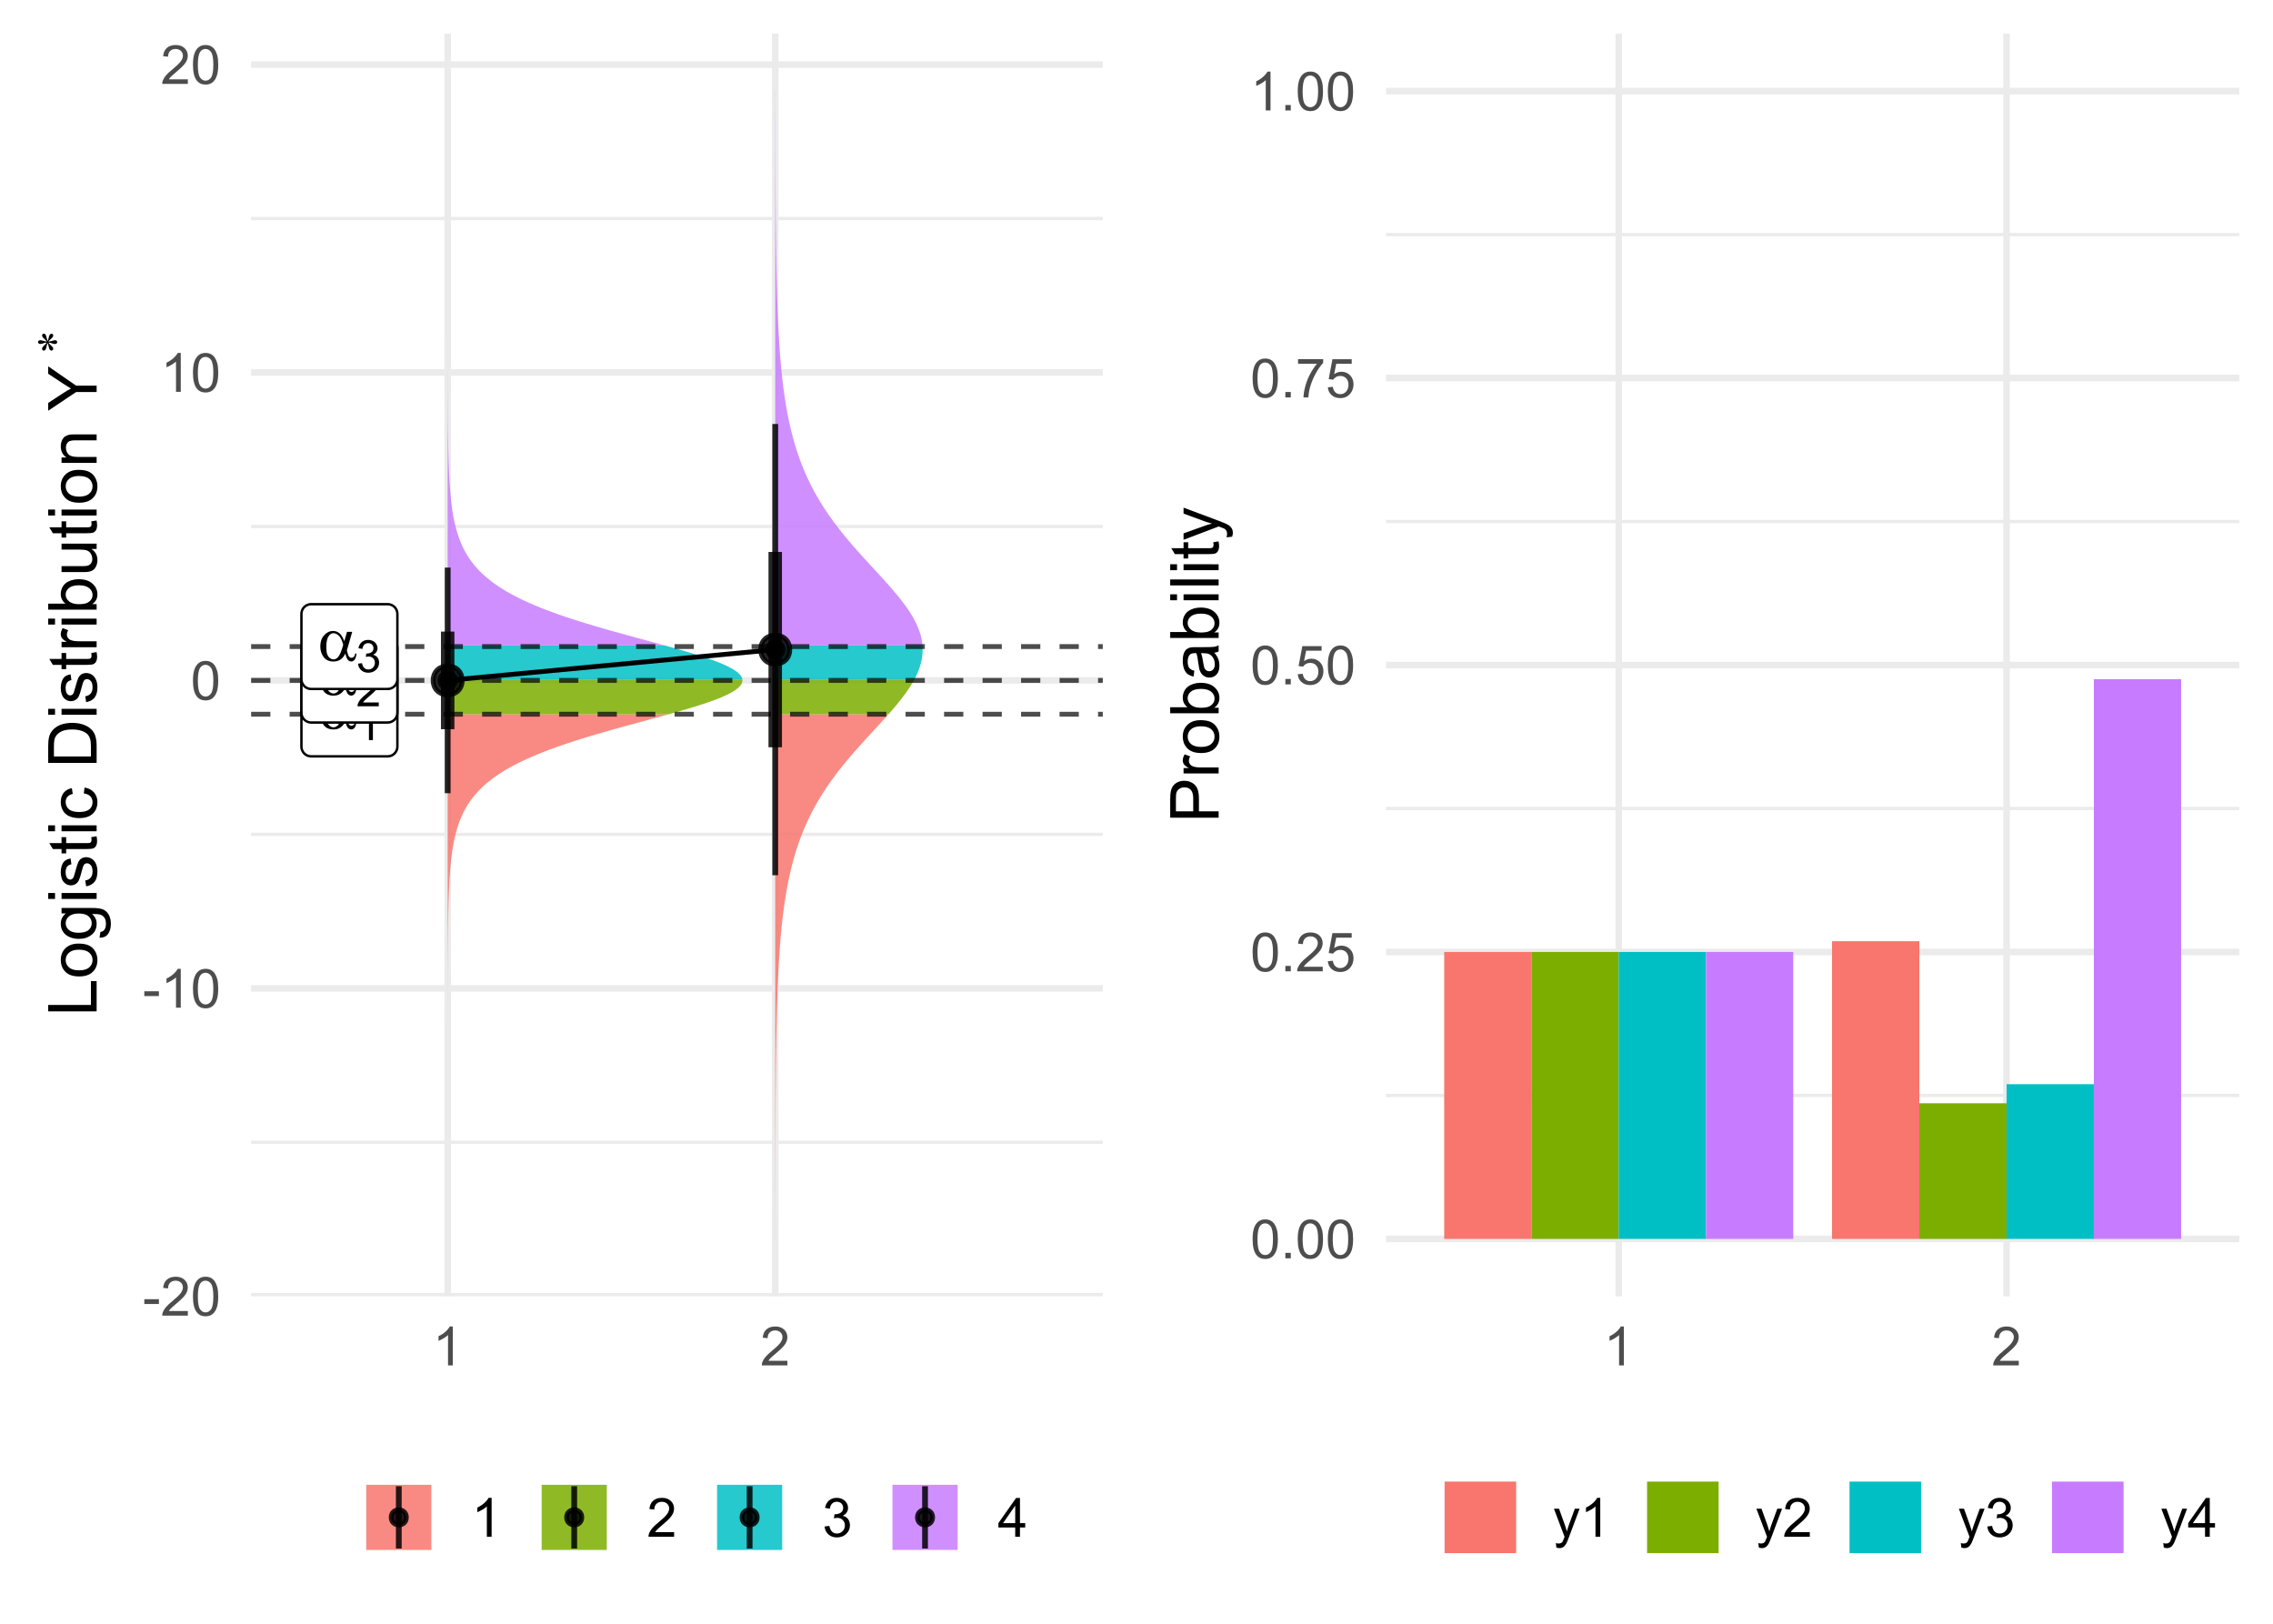<?xml version="1.0" encoding="UTF-8"?>
<svg xmlns="http://www.w3.org/2000/svg" xmlns:xlink="http://www.w3.org/1999/xlink" width="504pt" height="360pt" viewBox="0 0 504 360" version="1.1">
<defs>
<g>
<symbol overflow="visible" id="glyph0-0">
<path style="stroke:none;" d="M 0.715 0 L 0.715 -8.891 L 7.828 -8.891 L 7.828 0 Z M 0.938 -0.223 L 7.605 -0.223 L 7.605 -8.668 L 0.938 -8.668 Z M 0.938 -0.223 "/>
</symbol>
<symbol overflow="visible" id="glyph0-1">
<path style="stroke:none;" d="M 6.508 -6.363 L 7.66 -6.363 L 6.758 -3.203 C 6.695 -3 6.602 -2.688 6.473 -2.266 C 6.648 -1.551 6.781 -1.125 6.871 -0.988 C 7.035 -0.73 7.246 -0.602 7.504 -0.605 C 7.688 -0.602 7.859 -0.68 8.016 -0.832 C 8.172 -0.984 8.273 -1.223 8.328 -1.551 L 8.605 -1.551 C 8.539 -0.879 8.398 -0.418 8.184 -0.164 C 7.969 0.086 7.723 0.211 7.441 0.215 C 7.176 0.211 6.934 0.102 6.719 -0.117 C 6.504 -0.34 6.312 -0.816 6.141 -1.551 C 5.938 -1.145 5.738 -0.84 5.543 -0.633 C 5.27 -0.344 4.973 -0.133 4.652 0.008 C 4.332 0.148 3.969 0.223 3.562 0.223 C 2.539 0.223 1.785 -0.117 1.305 -0.797 C 0.82 -1.477 0.578 -2.25 0.582 -3.125 C 0.578 -4.141 0.863 -4.969 1.43 -5.602 C 1.992 -6.234 2.652 -6.551 3.418 -6.551 C 3.941 -6.551 4.406 -6.387 4.812 -6.066 C 5.211 -5.742 5.578 -5.145 5.91 -4.273 Z M 5.668 -3.492 C 5.414 -4.445 5.094 -5.109 4.703 -5.492 C 4.309 -5.867 3.906 -6.059 3.5 -6.059 C 3.043 -6.059 2.668 -5.809 2.367 -5.309 C 2.066 -4.809 1.914 -4.016 1.918 -2.93 C 1.914 -2.285 1.98 -1.777 2.109 -1.414 C 2.238 -1.043 2.434 -0.758 2.695 -0.559 C 2.957 -0.355 3.234 -0.258 3.527 -0.258 C 3.883 -0.258 4.207 -0.422 4.508 -0.75 C 4.906 -1.195 5.293 -2.109 5.668 -3.492 Z M 5.668 -3.492 "/>
</symbol>
<symbol overflow="visible" id="glyph1-0">
<path style="stroke:none;" d="M 1.246 0 L 1.246 -6.223 L 6.223 -6.223 L 6.223 0 Z M 1.402 -0.156 L 6.07 -0.156 L 6.07 -6.07 L 1.402 -6.07 Z M 1.402 -0.156 "/>
</symbol>
<symbol overflow="visible" id="glyph1-1">
<path style="stroke:none;" d="M 3.711 0 L 2.836 0 L 2.836 -5.578 C 2.625 -5.375 2.348 -5.172 2.004 -4.973 C 1.66 -4.77 1.352 -4.621 1.086 -4.523 L 1.086 -5.367 C 1.57 -5.598 2 -5.875 2.367 -6.203 C 2.734 -6.527 2.992 -6.844 3.145 -7.156 L 3.711 -7.156 Z M 3.711 0 "/>
</symbol>
<symbol overflow="visible" id="glyph1-2">
<path style="stroke:none;" d="M 5.012 -0.84 L 5.012 0 L 0.301 0 C 0.293 -0.211 0.328 -0.414 0.402 -0.609 C 0.52 -0.93 0.711 -1.242 0.977 -1.555 C 1.238 -1.863 1.621 -2.227 2.125 -2.637 C 2.895 -3.27 3.418 -3.77 3.695 -4.145 C 3.965 -4.512 4.102 -4.863 4.105 -5.199 C 4.102 -5.543 3.977 -5.836 3.73 -6.074 C 3.48 -6.312 3.156 -6.434 2.762 -6.434 C 2.336 -6.434 2 -6.305 1.75 -6.055 C 1.496 -5.797 1.367 -5.449 1.367 -5.004 L 0.469 -5.098 C 0.527 -5.766 0.758 -6.273 1.16 -6.629 C 1.562 -6.977 2.102 -7.152 2.781 -7.156 C 3.465 -7.152 4.008 -6.965 4.406 -6.586 C 4.805 -6.207 5.004 -5.738 5.004 -5.18 C 5.004 -4.891 4.945 -4.609 4.828 -4.336 C 4.711 -4.062 4.516 -3.773 4.246 -3.469 C 3.973 -3.164 3.523 -2.742 2.898 -2.211 C 2.371 -1.766 2.035 -1.469 1.887 -1.312 C 1.738 -1.156 1.613 -0.996 1.516 -0.84 Z M 5.012 -0.84 "/>
</symbol>
<symbol overflow="visible" id="glyph1-3">
<path style="stroke:none;" d="M 0.418 -1.883 L 1.293 -2 C 1.391 -1.5 1.562 -1.145 1.805 -0.926 C 2.047 -0.707 2.34 -0.598 2.688 -0.598 C 3.098 -0.598 3.445 -0.738 3.73 -1.023 C 4.012 -1.309 4.152 -1.664 4.156 -2.086 C 4.152 -2.484 4.023 -2.812 3.762 -3.078 C 3.5 -3.336 3.164 -3.469 2.762 -3.473 C 2.594 -3.469 2.391 -3.438 2.145 -3.375 L 2.242 -4.145 C 2.297 -4.133 2.344 -4.129 2.383 -4.133 C 2.754 -4.129 3.09 -4.227 3.387 -4.422 C 3.684 -4.613 3.832 -4.914 3.836 -5.324 C 3.832 -5.641 3.723 -5.906 3.508 -6.121 C 3.289 -6.328 3.008 -6.434 2.668 -6.438 C 2.324 -6.434 2.043 -6.328 1.816 -6.117 C 1.59 -5.902 1.445 -5.578 1.383 -5.152 L 0.504 -5.309 C 0.613 -5.895 0.855 -6.348 1.234 -6.672 C 1.613 -6.992 2.086 -7.152 2.648 -7.156 C 3.039 -7.152 3.395 -7.07 3.723 -6.906 C 4.047 -6.738 4.297 -6.512 4.473 -6.223 C 4.645 -5.934 4.734 -5.625 4.734 -5.305 C 4.734 -4.992 4.648 -4.715 4.484 -4.465 C 4.316 -4.211 4.074 -4.008 3.754 -3.859 C 4.172 -3.762 4.5 -3.559 4.734 -3.254 C 4.969 -2.945 5.086 -2.562 5.086 -2.105 C 5.086 -1.48 4.859 -0.953 4.406 -0.523 C 3.953 -0.09 3.379 0.121 2.684 0.125 C 2.059 0.121 1.539 -0.062 1.125 -0.434 C 0.711 -0.805 0.473 -1.285 0.418 -1.883 Z M 0.418 -1.883 "/>
</symbol>
<symbol overflow="visible" id="glyph2-0">
<path style="stroke:none;" d="M 1.5 0 L 1.5 -7.5 L 7.5 -7.5 L 7.5 0 Z M 1.688 -0.188 L 7.312 -0.188 L 7.312 -7.312 L 1.688 -7.312 Z M 1.688 -0.188 "/>
</symbol>
<symbol overflow="visible" id="glyph2-1">
<path style="stroke:none;" d="M 0.383 -2.578 L 0.383 -3.641 L 3.621 -3.641 L 3.621 -2.578 Z M 0.383 -2.578 "/>
</symbol>
<symbol overflow="visible" id="glyph2-2">
<path style="stroke:none;" d="M 6.039 -1.016 L 6.039 0 L 0.363 0 C 0.355 -0.254 0.395 -0.496 0.484 -0.734 C 0.629 -1.117 0.859 -1.5 1.18 -1.875 C 1.492 -2.25 1.953 -2.684 2.562 -3.176 C 3.492 -3.941 4.125 -4.547 4.453 -4.992 C 4.781 -5.438 4.945 -5.859 4.945 -6.266 C 4.945 -6.68 4.793 -7.031 4.496 -7.32 C 4.191 -7.602 3.805 -7.746 3.328 -7.75 C 2.82 -7.746 2.414 -7.594 2.109 -7.293 C 1.805 -6.984 1.648 -6.562 1.648 -6.031 L 0.562 -6.141 C 0.633 -6.945 0.91 -7.559 1.398 -7.988 C 1.879 -8.41 2.531 -8.625 3.352 -8.625 C 4.172 -8.625 4.824 -8.395 5.309 -7.938 C 5.789 -7.48 6.027 -6.914 6.031 -6.242 C 6.027 -5.895 5.957 -5.559 5.82 -5.227 C 5.676 -4.891 5.441 -4.539 5.117 -4.176 C 4.789 -3.805 4.25 -3.301 3.492 -2.664 C 2.859 -2.129 2.453 -1.77 2.273 -1.582 C 2.094 -1.395 1.945 -1.203 1.828 -1.016 Z M 6.039 -1.016 "/>
</symbol>
<symbol overflow="visible" id="glyph2-3">
<path style="stroke:none;" d="M 0.5 -4.234 C 0.496 -5.246 0.602 -6.062 0.812 -6.688 C 1.02 -7.305 1.328 -7.785 1.742 -8.121 C 2.148 -8.457 2.668 -8.625 3.297 -8.625 C 3.758 -8.625 4.164 -8.531 4.512 -8.348 C 4.855 -8.16 5.141 -7.891 5.371 -7.543 C 5.594 -7.191 5.773 -6.766 5.906 -6.266 C 6.035 -5.762 6.098 -5.086 6.102 -4.234 C 6.098 -3.227 5.996 -2.414 5.789 -1.797 C 5.578 -1.176 5.266 -0.695 4.859 -0.359 C 4.445 -0.02 3.926 0.145 3.297 0.148 C 2.465 0.145 1.816 -0.148 1.348 -0.742 C 0.781 -1.457 0.496 -2.621 0.5 -4.234 Z M 1.582 -4.234 C 1.582 -2.824 1.746 -1.887 2.074 -1.418 C 2.402 -0.949 2.809 -0.715 3.297 -0.719 C 3.777 -0.715 4.184 -0.949 4.52 -1.422 C 4.848 -1.887 5.016 -2.824 5.016 -4.234 C 5.016 -5.648 4.848 -6.59 4.52 -7.055 C 4.184 -7.516 3.773 -7.746 3.289 -7.75 C 2.801 -7.746 2.414 -7.543 2.125 -7.137 C 1.762 -6.613 1.582 -5.645 1.582 -4.234 Z M 1.582 -4.234 "/>
</symbol>
<symbol overflow="visible" id="glyph2-4">
<path style="stroke:none;" d="M 4.469 0 L 3.414 0 L 3.414 -6.719 C 3.16 -6.477 2.828 -6.234 2.414 -5.996 C 2 -5.75 1.629 -5.57 1.305 -5.449 L 1.305 -6.469 C 1.895 -6.742 2.41 -7.078 2.852 -7.477 C 3.293 -7.871 3.605 -8.254 3.789 -8.625 L 4.469 -8.625 Z M 4.469 0 "/>
</symbol>
<symbol overflow="visible" id="glyph2-5">
<path style="stroke:none;" d="M 0.504 -2.266 L 1.559 -2.406 C 1.68 -1.809 1.883 -1.379 2.176 -1.113 C 2.465 -0.848 2.82 -0.715 3.242 -0.719 C 3.734 -0.715 4.152 -0.887 4.496 -1.234 C 4.832 -1.574 5.004 -2 5.008 -2.516 C 5.004 -2.996 4.848 -3.395 4.535 -3.711 C 4.219 -4.023 3.816 -4.184 3.328 -4.184 C 3.129 -4.184 2.879 -4.145 2.586 -4.066 L 2.703 -4.992 C 2.766 -4.984 2.824 -4.98 2.871 -4.98 C 3.32 -4.98 3.723 -5.098 4.086 -5.332 C 4.441 -5.566 4.621 -5.926 4.625 -6.414 C 4.621 -6.801 4.492 -7.121 4.23 -7.375 C 3.965 -7.629 3.625 -7.758 3.219 -7.758 C 2.805 -7.758 2.465 -7.629 2.191 -7.371 C 1.918 -7.113 1.742 -6.727 1.664 -6.211 L 0.609 -6.398 C 0.738 -7.105 1.031 -7.652 1.488 -8.043 C 1.941 -8.43 2.508 -8.625 3.195 -8.625 C 3.66 -8.625 4.094 -8.523 4.488 -8.324 C 4.879 -8.121 5.18 -7.848 5.391 -7.5 C 5.602 -7.148 5.707 -6.777 5.707 -6.391 C 5.707 -6.02 5.605 -5.684 5.406 -5.379 C 5.207 -5.074 4.914 -4.832 4.523 -4.652 C 5.031 -4.535 5.426 -4.289 5.707 -3.922 C 5.988 -3.547 6.129 -3.086 6.129 -2.539 C 6.129 -1.785 5.855 -1.148 5.309 -0.629 C 4.762 -0.105 4.07 0.152 3.234 0.152 C 2.477 0.152 1.848 -0.07 1.355 -0.52 C 0.855 -0.969 0.574 -1.551 0.504 -2.266 Z M 0.504 -2.266 "/>
</symbol>
<symbol overflow="visible" id="glyph2-6">
<path style="stroke:none;" d="M 3.879 0 L 3.879 -2.055 L 0.152 -2.055 L 0.152 -3.023 L 4.07 -8.59 L 4.934 -8.59 L 4.934 -3.023 L 6.094 -3.023 L 6.094 -2.055 L 4.934 -2.055 L 4.934 0 Z M 3.879 -3.023 L 3.879 -6.898 L 1.188 -3.023 Z M 3.879 -3.023 "/>
</symbol>
<symbol overflow="visible" id="glyph2-7">
<path style="stroke:none;" d="M 1.09 0 L 1.09 -1.203 L 2.289 -1.203 L 2.289 0 Z M 1.09 0 "/>
</symbol>
<symbol overflow="visible" id="glyph2-8">
<path style="stroke:none;" d="M 0.5 -2.25 L 1.605 -2.344 C 1.684 -1.805 1.871 -1.398 2.176 -1.125 C 2.473 -0.852 2.836 -0.715 3.258 -0.719 C 3.766 -0.715 4.195 -0.906 4.547 -1.293 C 4.898 -1.672 5.074 -2.18 5.074 -2.82 C 5.074 -3.414 4.902 -3.891 4.566 -4.242 C 4.227 -4.59 3.785 -4.762 3.242 -4.766 C 2.898 -4.762 2.594 -4.684 2.32 -4.531 C 2.047 -4.375 1.832 -4.176 1.676 -3.93 L 0.688 -4.062 L 1.516 -8.473 L 5.789 -8.473 L 5.789 -7.465 L 2.359 -7.465 L 1.898 -5.156 C 2.414 -5.516 2.953 -5.695 3.523 -5.695 C 4.27 -5.695 4.902 -5.434 5.422 -4.914 C 5.934 -4.395 6.191 -3.727 6.195 -2.914 C 6.191 -2.133 5.965 -1.461 5.516 -0.898 C 4.961 -0.199 4.211 0.145 3.258 0.148 C 2.477 0.145 1.836 -0.07 1.344 -0.508 C 0.844 -0.941 0.562 -1.523 0.5 -2.25 Z M 0.5 -2.25 "/>
</symbol>
<symbol overflow="visible" id="glyph2-9">
<path style="stroke:none;" d="M 0.57 -7.465 L 0.57 -8.477 L 6.129 -8.477 L 6.129 -7.656 C 5.582 -7.074 5.039 -6.301 4.5 -5.336 C 3.961 -4.371 3.547 -3.379 3.258 -2.359 C 3.047 -1.637 2.91 -0.852 2.852 0 L 1.77 0 C 1.781 -0.676 1.914 -1.492 2.168 -2.449 C 2.418 -3.402 2.781 -4.324 3.258 -5.215 C 3.734 -6.105 4.238 -6.855 4.773 -7.465 Z M 0.57 -7.465 "/>
</symbol>
<symbol overflow="visible" id="glyph2-10">
<path style="stroke:none;" d="M 0.742 2.398 L 0.625 1.406 C 0.855 1.469 1.059 1.5 1.23 1.5 C 1.465 1.5 1.652 1.461 1.793 1.383 C 1.934 1.305 2.047 1.195 2.141 1.055 C 2.203 0.949 2.312 0.688 2.461 0.27 C 2.48 0.207 2.512 0.121 2.555 0.012 L 0.195 -6.223 L 1.328 -6.223 L 2.625 -2.617 C 2.789 -2.16 2.938 -1.68 3.078 -1.18 C 3.195 -1.66 3.34 -2.133 3.508 -2.594 L 4.84 -6.223 L 5.895 -6.223 L 3.527 0.105 C 3.273 0.789 3.074 1.258 2.938 1.516 C 2.746 1.863 2.531 2.117 2.293 2.281 C 2.047 2.438 1.758 2.52 1.422 2.523 C 1.215 2.52 0.988 2.477 0.742 2.398 Z M 0.742 2.398 "/>
</symbol>
<symbol overflow="visible" id="glyph3-0">
<path style="stroke:none;" d="M 0 -1.875 L -9.375 -1.875 L -9.375 -9.375 L 0 -9.375 Z M -0.234 -2.109 L -0.234 -9.141 L -9.141 -9.141 L -9.141 -2.109 Z M -0.234 -2.109 "/>
</symbol>
<symbol overflow="visible" id="glyph3-1">
<path style="stroke:none;" d="M 0 -1.098 L -10.738 -1.098 L -10.738 -2.52 L -1.266 -2.52 L -1.266 -7.809 L 0 -7.809 Z M 0 -1.098 "/>
</symbol>
<symbol overflow="visible" id="glyph3-2">
<path style="stroke:none;" d="M -3.891 -0.5 C -5.328 -0.496 -6.395 -0.898 -7.09 -1.699 C -7.664 -2.367 -7.949 -3.18 -7.953 -4.145 C -7.949 -5.211 -7.602 -6.086 -6.902 -6.766 C -6.199 -7.441 -5.23 -7.781 -4 -7.785 C -2.996 -7.781 -2.207 -7.629 -1.637 -7.332 C -1.059 -7.027 -0.613 -6.594 -0.301 -6.023 C 0.02 -5.449 0.176 -4.82 0.176 -4.145 C 0.176 -3.051 -0.172 -2.172 -0.871 -1.504 C -1.566 -0.832 -2.574 -0.496 -3.891 -0.5 Z M -3.891 -1.852 C -2.891 -1.852 -2.141 -2.066 -1.648 -2.504 C -1.148 -2.934 -0.902 -3.48 -0.906 -4.145 C -0.902 -4.793 -1.152 -5.34 -1.652 -5.777 C -2.152 -6.211 -2.91 -6.426 -3.934 -6.43 C -4.891 -6.426 -5.621 -6.207 -6.117 -5.773 C -6.613 -5.336 -6.859 -4.793 -6.863 -4.145 C -6.859 -3.48 -6.613 -2.934 -6.121 -2.504 C -5.625 -2.066 -4.883 -1.852 -3.891 -1.852 Z M -3.891 -1.852 "/>
</symbol>
<symbol overflow="visible" id="glyph3-3">
<path style="stroke:none;" d="M 0.645 -0.746 L 0.836 -2.027 C 1.23 -2.082 1.52 -2.23 1.699 -2.477 C 1.941 -2.801 2.062 -3.246 2.066 -3.816 C 2.062 -4.422 1.941 -4.895 1.699 -5.227 C 1.453 -5.559 1.109 -5.781 0.676 -5.902 C 0.402 -5.969 -0.16 -6.004 -1.02 -6 C -0.34 -5.422 0 -4.703 0 -3.844 C 0 -2.773 -0.383 -1.945 -1.156 -1.363 C -1.922 -0.773 -2.848 -0.48 -3.934 -0.484 C -4.672 -0.48 -5.359 -0.613 -5.988 -0.887 C -6.613 -1.152 -7.098 -1.543 -7.441 -2.055 C -7.781 -2.562 -7.949 -3.16 -7.953 -3.852 C -7.949 -4.766 -7.578 -5.523 -6.84 -6.125 L -7.777 -6.125 L -7.777 -7.34 L -1.055 -7.34 C 0.156 -7.336 1.012 -7.211 1.52 -6.969 C 2.02 -6.719 2.418 -6.328 2.715 -5.797 C 3.004 -5.258 3.152 -4.602 3.156 -3.824 C 3.152 -2.891 2.945 -2.141 2.531 -1.574 C 2.113 -1 1.484 -0.723 0.645 -0.746 Z M -4.027 -1.84 C -3.004 -1.84 -2.262 -2.039 -1.793 -2.445 C -1.324 -2.848 -1.09 -3.355 -1.09 -3.969 C -1.09 -4.57 -1.32 -5.078 -1.789 -5.492 C -2.25 -5.898 -2.984 -6.105 -3.984 -6.109 C -4.938 -6.105 -5.652 -5.895 -6.137 -5.473 C -6.617 -5.051 -6.859 -4.543 -6.863 -3.949 C -6.859 -3.363 -6.621 -2.863 -6.148 -2.453 C -5.668 -2.043 -4.961 -1.84 -4.027 -1.84 Z M -4.027 -1.84 "/>
</symbol>
<symbol overflow="visible" id="glyph3-4">
<path style="stroke:none;" d="M -9.223 -0.996 L -10.738 -0.996 L -10.738 -2.316 L -9.223 -2.316 Z M 0 -0.996 L -7.777 -0.996 L -7.777 -2.316 L 0 -2.312 Z M 0 -0.996 "/>
</symbol>
<symbol overflow="visible" id="glyph3-5">
<path style="stroke:none;" d="M -2.32 -0.461 L -2.527 -1.766 C -2 -1.836 -1.602 -2.039 -1.324 -2.375 C -1.043 -2.707 -0.902 -3.176 -0.906 -3.781 C -0.902 -4.383 -1.027 -4.832 -1.277 -5.125 C -1.523 -5.418 -1.812 -5.566 -2.145 -5.566 C -2.441 -5.566 -2.676 -5.438 -2.848 -5.18 C -2.965 -4.996 -3.113 -4.547 -3.297 -3.832 C -3.539 -2.863 -3.75 -2.191 -3.93 -1.82 C -4.105 -1.445 -4.352 -1.16 -4.668 -0.969 C -4.98 -0.773 -5.328 -0.68 -5.711 -0.68 C -6.059 -0.68 -6.379 -0.758 -6.676 -0.918 C -6.965 -1.074 -7.211 -1.289 -7.414 -1.566 C -7.562 -1.77 -7.691 -2.051 -7.797 -2.406 C -7.898 -2.758 -7.949 -3.137 -7.953 -3.547 C -7.949 -4.152 -7.863 -4.688 -7.688 -5.152 C -7.512 -5.609 -7.273 -5.949 -6.977 -6.172 C -6.676 -6.391 -6.273 -6.543 -5.773 -6.629 L -5.594 -5.34 C -5.992 -5.277 -6.305 -5.109 -6.531 -4.828 C -6.754 -4.547 -6.867 -4.148 -6.871 -3.641 C -6.867 -3.031 -6.766 -2.602 -6.57 -2.344 C -6.367 -2.086 -6.133 -1.957 -5.867 -1.957 C -5.691 -1.957 -5.539 -2.008 -5.406 -2.117 C -5.262 -2.219 -5.145 -2.387 -5.055 -2.621 C -5.004 -2.75 -4.891 -3.141 -4.719 -3.785 C -4.465 -4.719 -4.262 -5.367 -4.105 -5.738 C -3.945 -6.105 -3.715 -6.395 -3.41 -6.605 C -3.105 -6.812 -2.73 -6.918 -2.285 -6.922 C -1.844 -6.918 -1.43 -6.789 -1.043 -6.535 C -0.652 -6.277 -0.352 -5.91 -0.141 -5.426 C 0.07 -4.941 0.176 -4.395 0.176 -3.785 C 0.176 -2.773 -0.031 -2 -0.453 -1.473 C -0.871 -0.941 -1.496 -0.605 -2.32 -0.461 Z M -2.32 -0.461 "/>
</symbol>
<symbol overflow="visible" id="glyph3-6">
<path style="stroke:none;" d="M -1.18 -3.867 L -0.016 -4.059 C 0.062 -3.684 0.098 -3.352 0.102 -3.062 C 0.098 -2.582 0.027 -2.211 -0.125 -1.949 C -0.273 -1.684 -0.473 -1.496 -0.719 -1.391 C -0.965 -1.281 -1.484 -1.23 -2.277 -1.23 L -6.754 -1.23 L -6.754 -0.266 L -7.777 -0.266 L -7.777 -1.23 L -9.703 -1.23 L -10.496 -2.543 L -7.777 -2.543 L -7.777 -3.867 L -6.754 -3.867 L -6.754 -2.543 L -2.203 -2.543 C -1.828 -2.543 -1.586 -2.562 -1.477 -2.609 C -1.367 -2.652 -1.281 -2.73 -1.223 -2.836 C -1.156 -2.941 -1.125 -3.09 -1.129 -3.289 C -1.125 -3.43 -1.141 -3.625 -1.18 -3.867 Z M -1.18 -3.867 "/>
</symbol>
<symbol overflow="visible" id="glyph3-7">
<path style="stroke:none;" d="M -2.848 -6.062 L -2.68 -7.359 C -1.781 -7.219 -1.082 -6.855 -0.582 -6.273 C -0.074 -5.688 0.176 -4.973 0.176 -4.125 C 0.176 -3.059 -0.172 -2.199 -0.867 -1.555 C -1.562 -0.906 -2.559 -0.586 -3.859 -0.586 C -4.699 -0.586 -5.434 -0.723 -6.062 -1.004 C -6.691 -1.277 -7.164 -1.703 -7.48 -2.273 C -7.793 -2.844 -7.949 -3.461 -7.953 -4.133 C -7.949 -4.973 -7.738 -5.664 -7.312 -6.203 C -6.883 -6.738 -6.273 -7.082 -5.492 -7.234 L -5.297 -5.953 C -5.816 -5.832 -6.207 -5.613 -6.473 -5.305 C -6.734 -4.992 -6.867 -4.621 -6.871 -4.184 C -6.867 -3.52 -6.629 -2.977 -6.156 -2.562 C -5.676 -2.145 -4.922 -1.938 -3.898 -1.941 C -2.848 -1.938 -2.09 -2.137 -1.617 -2.539 C -1.141 -2.938 -0.902 -3.461 -0.906 -4.109 C -0.902 -4.625 -1.062 -5.059 -1.383 -5.406 C -1.699 -5.75 -2.188 -5.969 -2.848 -6.062 Z M -2.848 -6.062 "/>
</symbol>
<symbol overflow="visible" id="glyph3-8">
<path style="stroke:none;" d=""/>
</symbol>
<symbol overflow="visible" id="glyph3-9">
<path style="stroke:none;" d="M 0 -1.156 L -10.738 -1.156 L -10.738 -4.855 C -10.734 -5.688 -10.684 -6.324 -10.582 -6.77 C -10.441 -7.379 -10.184 -7.906 -9.812 -8.344 C -9.332 -8.906 -8.723 -9.328 -7.98 -9.613 C -7.234 -9.891 -6.383 -10.031 -5.426 -10.035 C -4.609 -10.031 -3.887 -9.934 -3.258 -9.746 C -2.625 -9.551 -2.102 -9.309 -1.695 -9.016 C -1.281 -8.715 -0.957 -8.391 -0.723 -8.039 C -0.48 -7.684 -0.301 -7.254 -0.184 -6.758 C -0.059 -6.254 0 -5.68 0 -5.031 Z M -1.266 -2.578 L -1.266 -4.871 C -1.266 -5.574 -1.332 -6.129 -1.465 -6.535 C -1.598 -6.934 -1.781 -7.258 -2.02 -7.5 C -2.355 -7.836 -2.809 -8.098 -3.379 -8.285 C -3.945 -8.473 -4.637 -8.566 -5.449 -8.57 C -6.57 -8.566 -7.43 -8.383 -8.035 -8.016 C -8.637 -7.648 -9.043 -7.199 -9.25 -6.672 C -9.395 -6.289 -9.469 -5.676 -9.469 -4.836 L -9.469 -2.578 Z M -1.266 -2.578 "/>
</symbol>
<symbol overflow="visible" id="glyph3-10">
<path style="stroke:none;" d="M 0 -0.973 L -7.777 -0.973 L -7.777 -2.16 L -6.598 -2.16 C -7.148 -2.461 -7.512 -2.738 -7.688 -2.996 C -7.863 -3.25 -7.949 -3.535 -7.953 -3.844 C -7.949 -4.289 -7.809 -4.738 -7.531 -5.199 L -6.305 -4.746 C -6.496 -4.422 -6.59 -4.098 -6.594 -3.781 C -6.59 -3.488 -6.504 -3.23 -6.332 -3.004 C -6.156 -2.773 -5.914 -2.609 -5.609 -2.512 C -5.137 -2.363 -4.625 -2.289 -4.07 -2.293 L 0 -2.293 Z M 0 -0.973 "/>
</symbol>
<symbol overflow="visible" id="glyph3-11">
<path style="stroke:none;" d="M 0 -2.203 L 0 -0.98 L -10.738 -0.98 L -10.738 -2.301 L -6.906 -2.301 C -7.602 -2.855 -7.949 -3.566 -7.953 -4.43 C -7.949 -4.906 -7.855 -5.359 -7.664 -5.789 C -7.469 -6.215 -7.195 -6.566 -6.852 -6.844 C -6.5 -7.117 -6.078 -7.332 -5.586 -7.492 C -5.09 -7.645 -4.566 -7.723 -4.008 -7.727 C -2.672 -7.723 -1.641 -7.395 -0.914 -6.738 C -0.188 -6.078 0.176 -5.285 0.176 -4.367 C 0.176 -3.445 -0.207 -2.727 -0.973 -2.203 Z M -3.949 -2.191 C -3.012 -2.191 -2.336 -2.316 -1.926 -2.57 C -1.242 -2.984 -0.902 -3.547 -0.906 -4.254 C -0.902 -4.832 -1.152 -5.328 -1.656 -5.75 C -2.156 -6.164 -2.902 -6.375 -3.895 -6.379 C -4.91 -6.375 -5.66 -6.172 -6.145 -5.773 C -6.625 -5.367 -6.867 -4.883 -6.871 -4.312 C -6.867 -3.734 -6.617 -3.234 -6.117 -2.82 C -5.617 -2.398 -4.895 -2.191 -3.949 -2.191 Z M -3.949 -2.191 "/>
</symbol>
<symbol overflow="visible" id="glyph3-12">
<path style="stroke:none;" d="M 0 -6.086 L -1.141 -6.086 C -0.262 -5.48 0.176 -4.656 0.176 -3.617 C 0.176 -3.156 0.09 -2.73 -0.086 -2.332 C -0.262 -1.934 -0.484 -1.637 -0.75 -1.445 C -1.016 -1.25 -1.34 -1.113 -1.727 -1.039 C -1.984 -0.984 -2.395 -0.961 -2.961 -0.961 L -7.777 -0.961 L -7.777 -2.277 L -3.465 -2.277 C -2.77 -2.273 -2.309 -2.301 -2.074 -2.359 C -1.723 -2.441 -1.449 -2.617 -1.254 -2.887 C -1.059 -3.152 -0.961 -3.484 -0.961 -3.883 C -0.961 -4.277 -1.059 -4.648 -1.262 -4.996 C -1.461 -5.34 -1.738 -5.586 -2.09 -5.73 C -2.438 -5.871 -2.945 -5.941 -3.609 -5.945 L -7.777 -5.949 L -7.777 -7.266 L 0 -7.266 Z M 0 -6.086 "/>
</symbol>
<symbol overflow="visible" id="glyph3-13">
<path style="stroke:none;" d="M 0 -0.988 L -7.777 -0.988 L -7.777 -2.176 L -6.672 -2.176 C -7.523 -2.742 -7.949 -3.57 -7.953 -4.652 C -7.949 -5.121 -7.867 -5.551 -7.699 -5.945 C -7.531 -6.336 -7.309 -6.629 -7.039 -6.824 C -6.762 -7.016 -6.438 -7.152 -6.062 -7.234 C -5.816 -7.281 -5.391 -7.305 -4.781 -7.309 L 0 -7.309 L 0 -5.992 L -4.73 -5.992 C -5.266 -5.988 -5.668 -5.938 -5.938 -5.836 C -6.199 -5.734 -6.414 -5.551 -6.574 -5.289 C -6.73 -5.027 -6.809 -4.723 -6.812 -4.371 C -6.809 -3.809 -6.629 -3.324 -6.277 -2.918 C -5.918 -2.512 -5.242 -2.309 -4.25 -2.309 L 0 -2.309 Z M 0 -0.988 "/>
</symbol>
<symbol overflow="visible" id="glyph3-14">
<path style="stroke:none;" d="M 0 -4.184 L -4.547 -4.184 L -10.738 -0.043 L -10.738 -1.773 L -7.5 -3.891 C -6.895 -4.281 -6.289 -4.645 -5.684 -4.98 C -6.246 -5.301 -6.879 -5.691 -7.582 -6.152 L -10.738 -8.234 L -10.738 -9.887 L -4.547 -5.602 L 0 -5.602 Z M 0 -4.184 "/>
</symbol>
<symbol overflow="visible" id="glyph3-15">
<path style="stroke:none;" d="M 0 -1.156 L -10.738 -1.156 L -10.738 -5.207 C -10.734 -5.918 -10.699 -6.461 -10.633 -6.84 C -10.543 -7.363 -10.375 -7.809 -10.133 -8.168 C -9.883 -8.523 -9.539 -8.809 -9.094 -9.027 C -8.648 -9.242 -8.16 -9.352 -7.633 -9.352 C -6.715 -9.352 -5.941 -9.059 -5.312 -8.48 C -4.676 -7.895 -4.359 -6.848 -4.367 -5.332 L -4.367 -2.578 L 0 -2.578 Z M -5.633 -2.578 L -5.633 -5.355 C -5.629 -6.27 -5.801 -6.918 -6.145 -7.309 C -6.484 -7.691 -6.965 -7.887 -7.586 -7.887 C -8.035 -7.887 -8.422 -7.773 -8.742 -7.547 C -9.062 -7.32 -9.273 -7.02 -9.375 -6.652 C -9.438 -6.41 -9.469 -5.969 -9.469 -5.324 L -9.469 -2.578 Z M -5.633 -2.578 "/>
</symbol>
<symbol overflow="visible" id="glyph3-16">
<path style="stroke:none;" d="M -0.961 -6.062 C -0.543 -5.574 -0.246 -5.105 -0.078 -4.652 C 0.094 -4.199 0.176 -3.715 0.176 -3.199 C 0.176 -2.344 -0.031 -1.688 -0.449 -1.23 C -0.867 -0.77 -1.402 -0.539 -2.051 -0.543 C -2.43 -0.539 -2.777 -0.625 -3.094 -0.801 C -3.406 -0.973 -3.656 -1.199 -3.852 -1.484 C -4.039 -1.762 -4.184 -2.078 -4.285 -2.434 C -4.348 -2.688 -4.414 -3.078 -4.484 -3.605 C -4.605 -4.664 -4.758 -5.449 -4.938 -5.953 C -5.113 -5.957 -5.227 -5.957 -5.281 -5.961 C -5.812 -5.957 -6.191 -5.836 -6.414 -5.59 C -6.711 -5.25 -6.859 -4.746 -6.863 -4.086 C -6.859 -3.461 -6.75 -3.004 -6.535 -2.711 C -6.316 -2.414 -5.934 -2.195 -5.383 -2.059 L -5.559 -0.77 C -6.109 -0.883 -6.555 -1.078 -6.895 -1.348 C -7.234 -1.613 -7.496 -2 -7.68 -2.512 C -7.859 -3.016 -7.949 -3.605 -7.953 -4.277 C -7.949 -4.941 -7.871 -5.48 -7.719 -5.895 C -7.559 -6.309 -7.363 -6.613 -7.129 -6.812 C -6.891 -7.004 -6.594 -7.141 -6.234 -7.223 C -6.008 -7.266 -5.602 -7.289 -5.016 -7.289 L -3.258 -7.289 C -2.031 -7.289 -1.254 -7.316 -0.934 -7.371 C -0.605 -7.426 -0.297 -7.535 0 -7.703 L 0 -6.328 C -0.273 -6.191 -0.594 -6.102 -0.961 -6.062 Z M -3.902 -5.953 C -3.707 -5.477 -3.539 -4.758 -3.406 -3.801 C -3.324 -3.258 -3.238 -2.875 -3.141 -2.648 C -3.043 -2.422 -2.898 -2.246 -2.711 -2.129 C -2.52 -2.004 -2.312 -1.945 -2.086 -1.949 C -1.734 -1.945 -1.441 -2.078 -1.207 -2.348 C -0.973 -2.609 -0.855 -3 -0.855 -3.516 C -0.855 -4.023 -0.965 -4.473 -1.188 -4.871 C -1.41 -5.262 -1.715 -5.555 -2.102 -5.742 C -2.395 -5.883 -2.836 -5.953 -3.422 -5.953 Z M -3.902 -5.953 "/>
</symbol>
<symbol overflow="visible" id="glyph3-17">
<path style="stroke:none;" d="M 0 -0.961 L -10.738 -0.961 L -10.738 -2.277 L 0 -2.277 Z M 0 -0.961 "/>
</symbol>
<symbol overflow="visible" id="glyph3-18">
<path style="stroke:none;" d="M 2.996 -0.93 L 1.758 -0.785 C 1.836 -1.07 1.875 -1.32 1.875 -1.539 C 1.875 -1.828 1.824 -2.062 1.727 -2.238 C 1.629 -2.414 1.492 -2.559 1.32 -2.672 C 1.184 -2.754 0.855 -2.887 0.336 -3.078 C 0.258 -3.098 0.152 -3.137 0.016 -3.195 L -7.777 -0.242 L -7.777 -1.664 L -3.273 -3.281 C -2.699 -3.492 -2.098 -3.68 -1.473 -3.844 C -2.074 -3.992 -2.668 -4.172 -3.246 -4.387 L -7.777 -6.051 L -7.777 -7.367 L 0.133 -4.41 C 0.984 -4.09 1.574 -3.844 1.898 -3.668 C 2.328 -3.434 2.645 -3.164 2.852 -2.863 C 3.051 -2.559 3.152 -2.199 3.156 -1.781 C 3.152 -1.523 3.098 -1.238 2.996 -0.93 Z M 2.996 -0.93 "/>
</symbol>
<symbol overflow="visible" id="glyph4-0">
<path style="stroke:none;" d="M 0 -0.527 L -6.562 -0.527 L -6.562 -5.777 L 0 -5.777 Z M -0.164 -0.691 L -0.164 -5.613 L -6.398 -5.613 L -6.398 -0.691 Z M -0.164 -0.691 "/>
</symbol>
<symbol overflow="visible" id="glyph4-1">
<path style="stroke:none;" d=""/>
</symbol>
<symbol overflow="visible" id="glyph4-2">
<path style="stroke:none;" d="M -3.664 -2.531 C -3.898 -2.516 -4.133 -2.469 -4.367 -2.391 C -4.703 -2.27 -4.934 -2.207 -5.059 -2.211 C -5.234 -2.207 -5.371 -2.25 -5.465 -2.336 C -5.555 -2.418 -5.602 -2.523 -5.605 -2.652 C -5.602 -2.754 -5.555 -2.844 -5.465 -2.926 C -5.371 -3.004 -5.238 -3.047 -5.066 -3.047 C -4.914 -3.047 -4.699 -3 -4.426 -2.91 C -4.148 -2.816 -3.895 -2.762 -3.664 -2.742 C -3.781 -2.93 -3.93 -3.098 -4.102 -3.25 C -4.371 -3.48 -4.539 -3.652 -4.605 -3.766 C -4.668 -3.879 -4.699 -3.996 -4.703 -4.113 C -4.699 -4.223 -4.66 -4.316 -4.586 -4.395 C -4.504 -4.473 -4.414 -4.512 -4.312 -4.512 C -4.184 -4.512 -4.07 -4.453 -3.973 -4.34 C -3.871 -4.227 -3.77 -3.945 -3.676 -3.496 C -3.613 -3.23 -3.547 -3.012 -3.477 -2.84 C -3.379 -3.016 -3.309 -3.234 -3.266 -3.492 C -3.188 -3.906 -3.094 -4.176 -2.984 -4.305 C -2.867 -4.43 -2.746 -4.492 -2.613 -4.496 C -2.512 -4.492 -2.422 -4.453 -2.348 -4.379 C -2.27 -4.301 -2.23 -4.215 -2.234 -4.113 C -2.23 -4.008 -2.266 -3.891 -2.34 -3.77 C -2.41 -3.641 -2.574 -3.473 -2.824 -3.266 C -2.992 -3.121 -3.148 -2.949 -3.297 -2.742 C -3.098 -2.75 -2.887 -2.789 -2.66 -2.859 C -2.254 -2.984 -1.98 -3.047 -1.84 -3.047 C -1.699 -3.047 -1.582 -3.004 -1.488 -2.922 C -1.395 -2.84 -1.348 -2.754 -1.348 -2.66 C -1.348 -2.535 -1.395 -2.418 -1.496 -2.316 C -1.566 -2.242 -1.684 -2.207 -1.84 -2.211 C -2.004 -2.207 -2.199 -2.246 -2.43 -2.328 C -2.66 -2.402 -2.82 -2.453 -2.906 -2.477 C -2.992 -2.496 -3.121 -2.516 -3.297 -2.531 C -3.16 -2.328 -3.012 -2.152 -2.852 -2.004 C -2.566 -1.754 -2.387 -1.566 -2.316 -1.441 C -2.258 -1.352 -2.23 -1.258 -2.234 -1.164 C -2.23 -1.043 -2.27 -0.941 -2.352 -0.863 C -2.43 -0.777 -2.52 -0.738 -2.613 -0.742 C -2.699 -0.738 -2.789 -0.773 -2.883 -0.848 C -2.977 -0.914 -3.055 -1.02 -3.117 -1.164 C -3.156 -1.254 -3.211 -1.465 -3.281 -1.793 C -3.324 -2.004 -3.387 -2.211 -3.477 -2.414 C -3.562 -2.227 -3.637 -2.004 -3.691 -1.754 C -3.777 -1.328 -3.855 -1.07 -3.934 -0.973 C -4.043 -0.816 -4.18 -0.738 -4.344 -0.742 C -4.43 -0.738 -4.516 -0.777 -4.594 -0.855 C -4.672 -0.934 -4.711 -1.023 -4.711 -1.129 C -4.711 -1.238 -4.672 -1.355 -4.602 -1.484 C -4.527 -1.609 -4.383 -1.77 -4.168 -1.957 C -3.949 -2.145 -3.781 -2.336 -3.664 -2.531 Z M -3.664 -2.531 "/>
</symbol>
</g>
<clipPath id="clip1">
  <path d="M 55.684 252 L 244.527 252 L 244.527 254 L 55.684 254 Z M 55.684 252 "/>
</clipPath>
<clipPath id="clip2">
  <path d="M 55.684 184 L 244.527 184 L 244.527 186 L 55.684 186 Z M 55.684 184 "/>
</clipPath>
<clipPath id="clip3">
  <path d="M 55.684 116 L 244.527 116 L 244.527 118 L 55.684 118 Z M 55.684 116 "/>
</clipPath>
<clipPath id="clip4">
  <path d="M 55.684 48 L 244.527 48 L 244.527 49 L 55.684 49 Z M 55.684 48 "/>
</clipPath>
<clipPath id="clip5">
  <path d="M 55.684 286 L 244.527 286 L 244.527 287.406 L 55.684 287.406 Z M 55.684 286 "/>
</clipPath>
<clipPath id="clip6">
  <path d="M 55.684 218 L 244.527 218 L 244.527 220 L 55.684 220 Z M 55.684 218 "/>
</clipPath>
<clipPath id="clip7">
  <path d="M 55.684 150 L 244.527 150 L 244.527 152 L 55.684 152 Z M 55.684 150 "/>
</clipPath>
<clipPath id="clip8">
  <path d="M 55.684 81 L 244.527 81 L 244.527 84 L 55.684 84 Z M 55.684 81 "/>
</clipPath>
<clipPath id="clip9">
  <path d="M 55.684 13 L 244.527 13 L 244.527 16 L 55.684 16 Z M 55.684 13 "/>
</clipPath>
<clipPath id="clip10">
  <path d="M 98 7.473 L 100 7.473 L 100 287.406 L 98 287.406 Z M 98 7.473 "/>
</clipPath>
<clipPath id="clip11">
  <path d="M 171 7.473 L 173 7.473 L 173 287.406 L 171 287.406 Z M 171 7.473 "/>
</clipPath>
<clipPath id="clip12">
  <path d="M 55.684 157 L 244.527 157 L 244.527 159 L 55.684 159 Z M 55.684 157 "/>
</clipPath>
<clipPath id="clip13">
  <path d="M 55.684 150 L 244.527 150 L 244.527 152 L 55.684 152 Z M 55.684 150 "/>
</clipPath>
<clipPath id="clip14">
  <path d="M 55.684 142 L 244.527 142 L 244.527 144 L 55.684 144 Z M 55.684 142 "/>
</clipPath>
<clipPath id="clip15">
  <path d="M 307.324 242 L 496.527 242 L 496.527 244 L 307.324 244 Z M 307.324 242 "/>
</clipPath>
<clipPath id="clip16">
  <path d="M 307.324 178 L 496.527 178 L 496.527 180 L 307.324 180 Z M 307.324 178 "/>
</clipPath>
<clipPath id="clip17">
  <path d="M 307.324 115 L 496.527 115 L 496.527 116 L 307.324 116 Z M 307.324 115 "/>
</clipPath>
<clipPath id="clip18">
  <path d="M 307.324 51 L 496.527 51 L 496.527 53 L 307.324 53 Z M 307.324 51 "/>
</clipPath>
<clipPath id="clip19">
  <path d="M 307.324 273 L 496.527 273 L 496.527 276 L 307.324 276 Z M 307.324 273 "/>
</clipPath>
<clipPath id="clip20">
  <path d="M 307.324 210 L 496.527 210 L 496.527 212 L 307.324 212 Z M 307.324 210 "/>
</clipPath>
<clipPath id="clip21">
  <path d="M 307.324 146 L 496.527 146 L 496.527 149 L 307.324 149 Z M 307.324 146 "/>
</clipPath>
<clipPath id="clip22">
  <path d="M 307.324 83 L 496.527 83 L 496.527 85 L 307.324 85 Z M 307.324 83 "/>
</clipPath>
<clipPath id="clip23">
  <path d="M 307.324 19 L 496.527 19 L 496.527 21 L 307.324 21 Z M 307.324 19 "/>
</clipPath>
<clipPath id="clip24">
  <path d="M 358 7.473 L 360 7.473 L 360 287.406 L 358 287.406 Z M 358 7.473 "/>
</clipPath>
<clipPath id="clip25">
  <path d="M 444 7.473 L 446 7.473 L 446 287.406 L 444 287.406 Z M 444 7.473 "/>
</clipPath>
</defs>
<g id="surface4">
<rect x="0" y="0" width="504" height="360" style="fill:rgb(100%,100%,100%);fill-opacity:1;stroke:none;"/>
<g clip-path="url(#clip1)" clip-rule="nonzero">
<path style="fill:none;stroke-width:0.727;stroke-linecap:butt;stroke-linejoin:round;stroke:rgb(92.157%,92.157%,92.157%);stroke-opacity:1;stroke-miterlimit:10;" d="M 55.684 253.258 L 244.527 253.258 "/>
</g>
<g clip-path="url(#clip2)" clip-rule="nonzero">
<path style="fill:none;stroke-width:0.727;stroke-linecap:butt;stroke-linejoin:round;stroke:rgb(92.157%,92.157%,92.157%);stroke-opacity:1;stroke-miterlimit:10;" d="M 55.684 184.988 L 244.527 184.988 "/>
</g>
<g clip-path="url(#clip3)" clip-rule="nonzero">
<path style="fill:none;stroke-width:0.727;stroke-linecap:butt;stroke-linejoin:round;stroke:rgb(92.157%,92.157%,92.157%);stroke-opacity:1;stroke-miterlimit:10;" d="M 55.684 116.719 L 244.527 116.719 "/>
</g>
<g clip-path="url(#clip4)" clip-rule="nonzero">
<path style="fill:none;stroke-width:0.727;stroke-linecap:butt;stroke-linejoin:round;stroke:rgb(92.157%,92.157%,92.157%);stroke-opacity:1;stroke-miterlimit:10;" d="M 55.684 48.445 L 244.527 48.445 "/>
</g>
<g clip-path="url(#clip5)" clip-rule="nonzero">
<path style="fill:none;stroke-width:1.455;stroke-linecap:butt;stroke-linejoin:round;stroke:rgb(92.157%,92.157%,92.157%);stroke-opacity:1;stroke-miterlimit:10;" d="M 55.684 287.395 L 244.527 287.395 "/>
</g>
<g clip-path="url(#clip6)" clip-rule="nonzero">
<path style="fill:none;stroke-width:1.455;stroke-linecap:butt;stroke-linejoin:round;stroke:rgb(92.157%,92.157%,92.157%);stroke-opacity:1;stroke-miterlimit:10;" d="M 55.684 219.121 L 244.527 219.121 "/>
</g>
<g clip-path="url(#clip7)" clip-rule="nonzero">
<path style="fill:none;stroke-width:1.455;stroke-linecap:butt;stroke-linejoin:round;stroke:rgb(92.157%,92.157%,92.157%);stroke-opacity:1;stroke-miterlimit:10;" d="M 55.684 150.852 L 244.527 150.852 "/>
</g>
<g clip-path="url(#clip8)" clip-rule="nonzero">
<path style="fill:none;stroke-width:1.455;stroke-linecap:butt;stroke-linejoin:round;stroke:rgb(92.157%,92.157%,92.157%);stroke-opacity:1;stroke-miterlimit:10;" d="M 55.684 82.582 L 244.527 82.582 "/>
</g>
<g clip-path="url(#clip9)" clip-rule="nonzero">
<path style="fill:none;stroke-width:1.455;stroke-linecap:butt;stroke-linejoin:round;stroke:rgb(92.157%,92.157%,92.157%);stroke-opacity:1;stroke-miterlimit:10;" d="M 55.684 14.312 L 244.527 14.312 "/>
</g>
<g clip-path="url(#clip10)" clip-rule="nonzero">
<path style="fill:none;stroke-width:1.455;stroke-linecap:butt;stroke-linejoin:round;stroke:rgb(92.157%,92.157%,92.157%);stroke-opacity:1;stroke-miterlimit:10;" d="M 99.266 287.406 L 99.266 7.473 "/>
</g>
<g clip-path="url(#clip11)" clip-rule="nonzero">
<path style="fill:none;stroke-width:1.455;stroke-linecap:butt;stroke-linejoin:round;stroke:rgb(92.157%,92.157%,92.157%);stroke-opacity:1;stroke-miterlimit:10;" d="M 171.895 287.406 L 171.895 7.473 "/>
</g>
<path style=" stroke:none;fill-rule:nonzero;fill:rgb(97.255%,46.275%,42.745%);fill-opacity:0.851;" d="M 171.906 274.68 L 171.906 271.117 L 171.91 270.609 L 171.91 267.555 L 171.914 267.047 L 171.914 264.5 L 171.918 263.992 L 171.918 261.957 L 171.922 261.449 L 171.922 259.922 L 171.926 259.414 L 171.926 257.887 L 171.93 257.375 L 171.93 256.359 L 171.934 255.848 L 171.934 254.832 L 171.938 254.324 L 171.938 253.812 L 171.941 253.305 L 171.941 252.285 L 171.945 251.777 L 171.945 251.27 L 171.949 250.758 L 171.949 250.25 L 171.953 249.742 L 171.953 249.234 L 171.957 248.723 L 171.961 248.215 L 171.961 247.707 L 171.965 247.195 L 171.969 246.688 L 171.969 246.18 L 171.973 245.672 L 171.977 245.16 L 171.977 244.652 L 171.98 244.145 L 171.984 243.633 L 171.992 242.617 L 171.996 242.105 L 172.008 240.582 L 172.012 240.07 L 172.02 239.055 L 172.023 238.543 L 172.031 238.035 L 172.035 237.527 L 172.039 237.016 L 172.047 236.508 L 172.051 236 L 172.059 235.492 L 172.062 234.98 L 172.07 234.473 L 172.074 233.965 L 172.082 233.453 L 172.105 231.93 L 172.113 231.418 L 172.129 230.402 L 172.137 229.891 L 172.148 229.383 L 172.156 228.875 L 172.168 228.363 L 172.176 227.855 L 172.199 226.84 L 172.211 226.328 L 172.234 225.312 L 172.246 224.801 L 172.262 224.293 L 172.273 223.785 L 172.289 223.273 L 172.305 222.766 L 172.316 222.258 L 172.336 221.75 L 172.352 221.238 L 172.367 220.73 L 172.387 220.223 L 172.402 219.711 L 172.441 218.695 L 172.465 218.188 L 172.484 217.676 L 172.531 216.66 L 172.555 216.148 L 172.578 215.641 L 172.605 215.133 L 172.629 214.621 L 172.66 214.113 L 172.715 213.098 L 172.746 212.586 L 172.777 212.078 L 172.812 211.57 L 172.848 211.059 L 172.918 210.043 L 172.957 209.531 L 172.996 209.023 L 173.082 208.008 L 173.125 207.496 L 173.219 206.48 L 173.266 205.969 L 173.316 205.461 L 173.426 204.445 L 173.48 203.934 L 173.539 203.426 L 173.602 202.918 L 173.664 202.406 L 173.797 201.391 L 173.867 200.879 L 174.016 199.863 L 174.094 199.355 L 174.172 198.844 L 174.344 197.828 L 174.43 197.316 L 174.523 196.809 L 174.621 196.301 L 174.719 195.789 L 174.82 195.281 L 174.926 194.773 L 175.035 194.266 L 175.148 193.754 L 175.266 193.246 L 175.387 192.738 L 175.512 192.227 L 175.641 191.719 L 175.773 191.211 L 175.914 190.703 L 176.055 190.191 L 176.203 189.684 L 176.355 189.176 L 176.512 188.664 L 176.672 188.156 L 176.84 187.648 L 177.012 187.137 L 177.191 186.629 L 177.375 186.121 L 177.562 185.613 L 177.758 185.102 L 177.961 184.594 L 178.168 184.086 L 178.379 183.574 L 178.598 183.066 L 178.824 182.559 L 179.059 182.047 L 179.297 181.539 L 179.543 181.031 L 179.797 180.523 L 180.055 180.012 L 180.324 179.504 L 180.598 178.996 L 180.879 178.484 L 181.168 177.977 L 181.465 177.469 L 181.766 176.961 L 182.078 176.449 L 182.398 175.941 L 182.723 175.434 L 183.059 174.922 L 183.398 174.414 L 183.746 173.906 L 184.105 173.395 L 184.469 172.887 L 184.84 172.379 L 185.219 171.871 L 185.605 171.359 L 185.996 170.852 L 186.395 170.344 L 186.805 169.832 L 187.215 169.324 L 187.637 168.816 L 188.062 168.305 L 188.492 167.797 L 188.93 167.289 L 189.371 166.781 L 189.816 166.27 L 190.723 165.254 L 191.184 164.742 L 191.645 164.234 L 192.109 163.727 L 192.574 163.215 L 193.98 161.691 L 194.449 161.18 L 194.918 160.672 L 195.383 160.164 L 195.844 159.652 L 196.305 159.145 L 196.762 158.637 L 196.984 158.383 L 171.895 158.383 L 171.895 274.68 Z M 171.906 274.68 "/>
<path style=" stroke:none;fill-rule:nonzero;fill:rgb(48.627%,68.235%,0%);fill-opacity:0.851;" d="M 196.984 158.383 L 197.211 158.129 L 197.656 157.617 L 198.094 157.109 L 198.527 156.602 L 198.949 156.09 L 199.363 155.582 L 199.77 155.074 L 200.16 154.562 L 200.543 154.055 L 200.91 153.547 L 201.27 153.039 L 201.609 152.527 L 201.938 152.02 L 202.246 151.512 L 202.539 151 L 202.68 150.746 L 171.895 150.746 L 171.895 158.383 Z M 196.984 158.383 "/>
<path style=" stroke:none;fill-rule:nonzero;fill:rgb(0%,74.902%,76.863%);fill-opacity:0.851;" d="M 202.68 150.746 L 202.816 150.492 L 203.078 149.984 L 203.316 149.473 L 203.539 148.965 L 203.738 148.457 L 203.918 147.949 L 204.078 147.438 L 204.219 146.93 L 204.336 146.422 L 204.43 145.91 L 204.5 145.402 L 204.551 144.895 L 204.578 144.387 L 204.582 143.875 L 204.566 143.367 L 204.547 143.113 L 171.895 143.113 L 171.895 150.746 Z M 202.68 150.746 "/>
<path style=" stroke:none;fill-rule:nonzero;fill:rgb(78.039%,48.627%,100%);fill-opacity:0.851;" d="M 204.547 143.113 L 204.523 142.859 L 204.461 142.348 L 204.375 141.84 L 204.27 141.332 L 204.141 140.82 L 203.988 140.312 L 203.816 139.805 L 203.621 139.297 L 203.41 138.785 L 203.18 138.277 L 202.926 137.77 L 202.656 137.258 L 202.371 136.75 L 202.066 136.242 L 201.746 135.73 L 201.41 135.223 L 201.062 134.715 L 200.695 134.207 L 200.32 133.695 L 199.934 133.188 L 199.531 132.68 L 199.121 132.168 L 198.703 131.66 L 198.273 131.152 L 197.84 130.645 L 197.398 130.133 L 196.949 129.625 L 196.492 129.117 L 196.035 128.605 L 195.574 128.098 L 195.109 127.59 L 194.641 127.078 L 194.176 126.57 L 193.238 125.555 L 192.77 125.043 L 192.301 124.535 L 191.836 124.027 L 191.375 123.516 L 190.914 123.008 L 190.457 122.5 L 190.004 121.988 L 189.555 121.48 L 189.109 120.973 L 188.672 120.465 L 188.238 119.953 L 187.387 118.938 L 186.973 118.426 L 186.562 117.918 L 186.16 117.41 L 185.766 116.902 L 185.375 116.391 L 184.996 115.883 L 184.621 115.375 L 184.254 114.863 L 183.895 114.355 L 183.543 113.848 L 183.199 113.336 L 182.859 112.828 L 182.531 112.32 L 182.211 111.812 L 181.895 111.301 L 181.59 110.793 L 181.289 110.285 L 180.996 109.773 L 180.711 109.266 L 180.434 108.758 L 180.164 108.246 L 179.902 107.738 L 179.648 107.23 L 179.398 106.723 L 179.156 106.211 L 178.922 105.703 L 178.691 105.195 L 178.469 104.684 L 178.254 104.176 L 178.043 103.668 L 177.84 103.16 L 177.645 102.648 L 177.453 102.141 L 177.266 101.633 L 177.086 101.121 L 176.91 100.613 L 176.742 100.105 L 176.578 99.594 L 176.418 99.086 L 176.266 98.578 L 176.117 98.07 L 175.973 97.559 L 175.832 97.051 L 175.695 96.543 L 175.566 96.031 L 175.438 95.523 L 175.316 95.016 L 175.195 94.504 L 175.082 93.996 L 174.863 92.98 L 174.762 92.469 L 174.66 91.961 L 174.562 91.453 L 174.469 90.941 L 174.379 90.434 L 174.207 89.418 L 174.125 88.906 L 173.969 87.891 L 173.898 87.379 L 173.824 86.871 L 173.758 86.363 L 173.691 85.852 L 173.504 84.328 L 173.449 83.816 L 173.34 82.801 L 173.289 82.289 L 173.238 81.781 L 173.191 81.273 L 173.145 80.762 L 173.098 80.254 L 173.012 79.238 L 172.973 78.727 L 172.934 78.219 L 172.898 77.711 L 172.859 77.199 L 172.828 76.691 L 172.793 76.184 L 172.762 75.676 L 172.73 75.164 L 172.699 74.656 L 172.672 74.148 L 172.641 73.637 L 172.613 73.129 L 172.59 72.621 L 172.562 72.109 L 172.492 70.586 L 172.473 70.074 L 172.453 69.566 L 172.43 69.059 L 172.41 68.547 L 172.395 68.039 L 172.375 67.531 L 172.359 67.02 L 172.34 66.512 L 172.309 65.496 L 172.293 64.984 L 172.281 64.477 L 172.266 63.969 L 172.254 63.457 L 172.238 62.949 L 172.215 61.934 L 172.203 61.422 L 172.18 60.406 L 172.172 59.895 L 172.16 59.387 L 172.152 58.879 L 172.141 58.367 L 172.117 56.844 L 172.109 56.332 L 172.094 55.316 L 172.086 54.805 L 172.07 53.789 L 172.066 53.277 L 172.059 52.77 L 172.055 52.262 L 172.047 51.754 L 172.043 51.242 L 172.035 50.734 L 172.031 50.227 L 172.027 49.715 L 172.023 49.207 L 172.016 48.699 L 172.012 48.191 L 172.008 47.68 L 172 46.664 L 171.996 46.152 L 171.988 45.137 L 171.984 44.625 L 171.984 44.117 L 171.977 43.102 L 171.973 42.59 L 171.973 42.082 L 171.969 41.574 L 171.965 41.062 L 171.965 40.555 L 171.961 40.047 L 171.957 39.535 L 171.957 39.027 L 171.953 38.52 L 171.953 38.012 L 171.949 37.5 L 171.949 36.992 L 171.945 36.484 L 171.945 35.973 L 171.941 35.465 L 171.941 34.957 L 171.938 34.449 L 171.938 33.43 L 171.934 32.922 L 171.934 32.41 L 171.93 31.902 L 171.93 30.375 L 171.926 29.867 L 171.926 28.848 L 171.922 28.34 L 171.922 26.812 L 171.918 26.305 L 171.918 24.27 L 171.914 23.758 L 171.914 21.215 L 171.91 20.707 L 171.91 20.195 L 171.895 20.195 L 171.895 143.113 Z M 204.547 143.113 "/>
<path style=" stroke:none;fill-rule:nonzero;fill:rgb(97.255%,46.275%,42.745%);fill-opacity:0.851;" d="M 99.266 274.68 L 99.266 227.855 L 99.27 227.348 L 99.27 222.766 L 99.273 222.258 L 99.273 219.711 L 99.277 219.203 L 99.277 217.676 L 99.281 217.168 L 99.281 216.148 L 99.285 215.641 L 99.285 215.133 L 99.289 214.621 L 99.289 213.605 L 99.293 213.098 L 99.297 212.586 L 99.297 212.078 L 99.301 211.57 L 99.305 211.059 L 99.305 210.551 L 99.309 210.043 L 99.312 209.531 L 99.324 208.008 L 99.328 207.496 L 99.336 206.988 L 99.34 206.48 L 99.348 205.969 L 99.352 205.461 L 99.367 204.445 L 99.375 203.934 L 99.391 202.918 L 99.402 202.406 L 99.41 201.898 L 99.422 201.391 L 99.438 200.879 L 99.449 200.371 L 99.48 199.355 L 99.496 198.844 L 99.512 198.336 L 99.531 197.828 L 99.555 197.316 L 99.574 196.809 L 99.598 196.301 L 99.625 195.789 L 99.652 195.281 L 99.715 194.266 L 99.75 193.754 L 99.828 192.738 L 99.871 192.227 L 99.918 191.719 L 99.969 191.211 L 100.023 190.703 L 100.082 190.191 L 100.145 189.684 L 100.211 189.176 L 100.285 188.664 L 100.363 188.156 L 100.445 187.648 L 100.539 187.137 L 100.637 186.629 L 100.738 186.121 L 100.852 185.613 L 100.973 185.102 L 101.105 184.594 L 101.246 184.086 L 101.395 183.574 L 101.559 183.066 L 101.73 182.559 L 101.918 182.047 L 102.121 181.539 L 102.336 181.031 L 102.566 180.523 L 102.816 180.012 L 103.082 179.504 L 103.367 178.996 L 103.676 178.484 L 104.004 177.977 L 104.355 177.469 L 104.734 176.961 L 105.137 176.449 L 105.57 175.941 L 106.031 175.434 L 106.527 174.922 L 107.055 174.414 L 107.617 173.906 L 108.219 173.395 L 108.859 172.887 L 109.539 172.379 L 110.266 171.871 L 111.035 171.359 L 111.855 170.852 L 112.723 170.344 L 113.645 169.832 L 114.617 169.324 L 115.648 168.816 L 116.734 168.305 L 117.879 167.797 L 119.082 167.289 L 120.344 166.781 L 121.668 166.27 L 123.051 165.762 L 124.496 165.254 L 126 164.742 L 127.562 164.234 L 129.176 163.727 L 130.844 163.215 L 132.562 162.707 L 134.32 162.199 L 136.117 161.691 L 137.949 161.18 L 139.801 160.672 L 141.672 160.164 L 143.547 159.652 L 145.418 159.145 L 147.273 158.637 L 148.188 158.383 L 99.266 158.383 Z M 99.266 274.68 "/>
<path style=" stroke:none;fill-rule:nonzero;fill:rgb(48.627%,68.235%,0%);fill-opacity:0.851;" d="M 148.188 158.383 L 149.102 158.129 L 150.891 157.617 L 152.629 157.109 L 154.297 156.602 L 155.887 156.09 L 157.383 155.582 L 158.77 155.074 L 160.039 154.562 L 161.172 154.055 L 162.16 153.547 L 162.996 153.039 L 163.664 152.527 L 164.164 152.02 L 164.488 151.512 L 164.633 151 L 164.613 150.746 L 99.266 150.746 L 99.266 158.383 Z M 148.188 158.383 "/>
<path style=" stroke:none;fill-rule:nonzero;fill:rgb(0%,74.902%,76.863%);fill-opacity:0.851;" d="M 164.613 150.746 L 164.594 150.492 L 164.375 149.984 L 163.98 149.473 L 163.41 148.965 L 162.668 148.457 L 161.77 147.949 L 160.719 147.438 L 159.527 146.93 L 158.211 146.422 L 156.777 145.91 L 155.242 145.402 L 153.617 144.895 L 151.918 144.387 L 150.156 143.875 L 148.352 143.367 L 147.43 143.113 L 99.266 143.113 L 99.266 150.746 Z M 164.613 150.746 "/>
<path style=" stroke:none;fill-rule:nonzero;fill:rgb(78.039%,48.627%,100%);fill-opacity:0.851;" d="M 147.43 143.113 L 146.508 142.859 L 144.645 142.348 L 140.895 141.332 L 139.031 140.82 L 137.188 140.312 L 135.371 139.805 L 133.586 139.297 L 131.844 138.785 L 130.148 138.277 L 128.5 137.77 L 126.91 137.258 L 125.371 136.75 L 123.891 136.242 L 122.473 135.73 L 121.113 135.223 L 119.812 134.715 L 118.574 134.207 L 117.398 133.695 L 116.277 133.188 L 115.215 132.68 L 114.207 132.168 L 113.258 131.66 L 112.359 131.152 L 111.512 130.645 L 110.711 130.133 L 109.961 129.625 L 109.254 129.117 L 108.59 128.605 L 107.965 128.098 L 107.379 127.59 L 106.832 127.078 L 106.316 126.57 L 105.836 126.062 L 105.387 125.555 L 104.969 125.043 L 104.574 124.535 L 104.207 124.027 L 103.867 123.516 L 103.547 123.008 L 103.246 122.5 L 102.969 121.988 L 102.711 121.48 L 102.469 120.973 L 102.246 120.465 L 102.035 119.953 L 101.84 119.445 L 101.66 118.938 L 101.488 118.426 L 101.332 117.918 L 101.188 117.41 L 101.051 116.902 L 100.922 116.391 L 100.805 115.883 L 100.695 115.375 L 100.594 114.863 L 100.5 114.355 L 100.41 113.848 L 100.328 113.336 L 100.254 112.828 L 100.184 112.32 L 100.117 111.812 L 100.055 111.301 L 100 110.793 L 99.949 110.285 L 99.898 109.773 L 99.852 109.266 L 99.812 108.758 L 99.773 108.246 L 99.734 107.738 L 99.672 106.723 L 99.641 106.211 L 99.613 105.703 L 99.59 105.195 L 99.566 104.684 L 99.543 104.176 L 99.504 103.16 L 99.488 102.648 L 99.457 101.633 L 99.445 101.121 L 99.43 100.613 L 99.418 100.105 L 99.406 99.594 L 99.398 99.086 L 99.387 98.578 L 99.379 98.07 L 99.371 97.559 L 99.355 96.543 L 99.348 96.031 L 99.344 95.523 L 99.336 95.016 L 99.332 94.504 L 99.32 92.98 L 99.316 92.469 L 99.309 91.453 L 99.305 90.941 L 99.301 90.434 L 99.301 89.926 L 99.297 89.418 L 99.293 88.906 L 99.293 88.398 L 99.289 87.891 L 99.289 87.379 L 99.285 86.871 L 99.285 85.852 L 99.281 85.344 L 99.281 84.328 L 99.277 83.816 L 99.277 82.289 L 99.273 81.781 L 99.273 79.238 L 99.27 78.727 L 99.27 74.148 L 99.266 73.637 L 99.266 20.195 L 99.266 143.113 Z M 147.43 143.113 "/>
<path style="fill:none;stroke-width:1.28;stroke-linecap:butt;stroke-linejoin:round;stroke:rgb(0%,0%,0%);stroke-opacity:0.851;stroke-miterlimit:10;" d="M 171.895 194.047 L 171.895 94.004 "/>
<path style="fill:none;stroke-width:1.28;stroke-linecap:butt;stroke-linejoin:round;stroke:rgb(0%,0%,0%);stroke-opacity:0.851;stroke-miterlimit:10;" d="M 99.266 175.863 L 99.266 125.84 "/>
<path style="fill:none;stroke-width:2.988;stroke-linecap:butt;stroke-linejoin:round;stroke:rgb(0%,0%,0%);stroke-opacity:0.851;stroke-miterlimit:10;" d="M 171.895 165.676 L 171.895 122.375 "/>
<path style="fill:none;stroke-width:2.988;stroke-linecap:butt;stroke-linejoin:round;stroke:rgb(0%,0%,0%);stroke-opacity:0.851;stroke-miterlimit:10;" d="M 99.266 161.676 L 99.266 140.027 "/>
<path style="fill-rule:nonzero;fill:rgb(0%,0%,0%);fill-opacity:0.851;stroke-width:1.063;stroke-linecap:round;stroke-linejoin:round;stroke:rgb(0%,0%,0%);stroke-opacity:0.851;stroke-miterlimit:10;" d="M 173.578 144.023 C 173.578 146.27 170.211 146.27 170.211 144.023 C 170.211 141.781 173.578 141.781 173.578 144.023 "/>
<path style="fill-rule:nonzero;fill:rgb(0%,0%,0%);fill-opacity:0.851;stroke-width:1.063;stroke-linecap:round;stroke-linejoin:round;stroke:rgb(0%,0%,0%);stroke-opacity:0.851;stroke-miterlimit:10;" d="M 100.949 150.852 C 100.949 153.098 97.582 153.098 97.582 150.852 C 97.582 148.605 100.949 148.605 100.949 150.852 "/>
<path style="fill-rule:nonzero;fill:rgb(0%,0%,0%);fill-opacity:0.851;stroke-width:1.063;stroke-linecap:round;stroke-linejoin:round;stroke:rgb(0%,0%,0%);stroke-opacity:0.851;stroke-miterlimit:10;" d="M 175.117 144.023 C 175.117 148.32 168.676 148.32 168.676 144.023 C 168.676 139.73 175.117 139.73 175.117 144.023 "/>
<path style="fill-rule:nonzero;fill:rgb(0%,0%,0%);fill-opacity:0.851;stroke-width:1.063;stroke-linecap:round;stroke-linejoin:round;stroke:rgb(0%,0%,0%);stroke-opacity:0.851;stroke-miterlimit:10;" d="M 102.484 150.852 C 102.484 155.145 96.043 155.145 96.043 150.852 C 96.043 146.559 102.484 146.559 102.484 150.852 "/>
<g clip-path="url(#clip12)" clip-rule="nonzero">
<path style="fill:none;stroke-width:1.067;stroke-linecap:butt;stroke-linejoin:round;stroke:rgb(0%,0%,0%);stroke-opacity:0.698;stroke-dasharray:4.268,4.268;stroke-miterlimit:10;" d="M 55.684 158.352 L 244.527 158.352 "/>
</g>
<g clip-path="url(#clip13)" clip-rule="nonzero">
<path style="fill:none;stroke-width:1.067;stroke-linecap:butt;stroke-linejoin:round;stroke:rgb(0%,0%,0%);stroke-opacity:0.698;stroke-dasharray:4.268,4.268;stroke-miterlimit:10;" d="M 55.684 150.852 L 244.527 150.852 "/>
</g>
<g clip-path="url(#clip14)" clip-rule="nonzero">
<path style="fill:none;stroke-width:1.067;stroke-linecap:butt;stroke-linejoin:round;stroke:rgb(0%,0%,0%);stroke-opacity:0.698;stroke-dasharray:4.268,4.268;stroke-miterlimit:10;" d="M 55.684 143.352 L 244.527 143.352 "/>
</g>
<path style="fill:none;stroke-width:1.067;stroke-linecap:butt;stroke-linejoin:round;stroke:rgb(0%,0%,0%);stroke-opacity:1;stroke-miterlimit:10;" d="M 99.266 150.852 L 171.895 144.023 "/>
<path style="fill-rule:nonzero;fill:rgb(100%,100%,100%);fill-opacity:1;stroke-width:0.533;stroke-linecap:round;stroke-linejoin:round;stroke:rgb(0%,0%,0%);stroke-opacity:1;stroke-miterlimit:10;" d="M 68.996 167.688 L 85.953 167.688 L 85.867 167.688 L 86.211 167.672 L 86.555 167.605 L 86.879 167.48 L 87.18 167.309 L 87.449 167.086 L 87.68 166.828 L 87.863 166.531 L 88 166.215 L 88.086 165.875 L 88.113 165.527 L 88.113 151.176 L 88.086 150.828 L 88 150.492 L 87.863 150.172 L 87.68 149.879 L 87.449 149.617 L 87.18 149.398 L 86.879 149.223 L 86.555 149.102 L 86.211 149.031 L 85.953 149.016 L 68.996 149.016 L 69.258 149.031 L 68.91 149.016 L 68.566 149.059 L 68.23 149.156 L 67.918 149.305 L 67.629 149.504 L 67.379 149.742 L 67.172 150.02 L 67.008 150.328 L 66.898 150.66 L 66.844 151.004 L 66.836 151.176 L 66.836 165.527 L 66.844 165.355 L 66.844 165.703 L 66.898 166.047 L 67.008 166.375 L 67.172 166.684 L 67.379 166.961 L 67.629 167.203 L 67.918 167.398 L 68.23 167.551 L 68.566 167.645 L 68.91 167.688 Z M 68.996 167.688 "/>
<g style="fill:rgb(0%,0%,0%);fill-opacity:1;">
  <use xlink:href="#glyph0-1" x="70.438" y="161.508"/>
</g>
<g style="fill:rgb(0%,0%,0%);fill-opacity:1;">
  <use xlink:href="#glyph1-1" x="78.973" y="164.09"/>
</g>
<path style="fill-rule:nonzero;fill:rgb(100%,100%,100%);fill-opacity:1;stroke-width:0.533;stroke-linecap:round;stroke-linejoin:round;stroke:rgb(0%,0%,0%);stroke-opacity:1;stroke-miterlimit:10;" d="M 68.996 160.188 L 85.953 160.188 L 85.867 160.188 L 86.211 160.172 L 86.555 160.105 L 86.879 159.98 L 87.18 159.809 L 87.449 159.586 L 87.68 159.328 L 87.863 159.031 L 88 158.715 L 88.086 158.375 L 88.113 158.027 L 88.113 143.676 L 88.086 143.328 L 88 142.992 L 87.863 142.672 L 87.68 142.379 L 87.449 142.117 L 87.18 141.898 L 86.879 141.723 L 86.555 141.602 L 86.211 141.531 L 85.953 141.516 L 68.996 141.516 L 69.258 141.531 L 68.91 141.516 L 68.566 141.559 L 68.23 141.656 L 67.918 141.805 L 67.629 142.004 L 67.379 142.242 L 67.172 142.52 L 67.008 142.828 L 66.898 143.16 L 66.844 143.5 L 66.836 143.676 L 66.836 158.027 L 66.844 157.855 L 66.844 158.203 L 66.898 158.547 L 67.008 158.875 L 67.172 159.184 L 67.379 159.461 L 67.629 159.703 L 67.918 159.898 L 68.23 160.047 L 68.566 160.145 L 68.91 160.188 Z M 68.996 160.188 "/>
<g style="fill:rgb(0%,0%,0%);fill-opacity:1;">
  <use xlink:href="#glyph0-1" x="70.438" y="154.008"/>
</g>
<g style="fill:rgb(0%,0%,0%);fill-opacity:1;">
  <use xlink:href="#glyph1-2" x="78.973" y="156.59"/>
</g>
<path style="fill-rule:nonzero;fill:rgb(100%,100%,100%);fill-opacity:1;stroke-width:0.533;stroke-linecap:round;stroke-linejoin:round;stroke:rgb(0%,0%,0%);stroke-opacity:1;stroke-miterlimit:10;" d="M 68.996 152.75 L 85.953 152.75 L 85.867 152.75 L 86.211 152.734 L 86.555 152.668 L 86.879 152.543 L 87.18 152.371 L 87.449 152.148 L 87.68 151.891 L 87.863 151.598 L 88 151.277 L 88.086 150.938 L 88.113 150.594 L 88.113 136.113 L 88.086 135.766 L 88 135.43 L 87.863 135.109 L 87.68 134.812 L 87.449 134.555 L 87.18 134.336 L 86.879 134.16 L 86.555 134.039 L 86.211 133.969 L 85.953 133.953 L 68.996 133.953 L 69.258 133.969 L 68.91 133.953 L 68.566 133.996 L 68.23 134.094 L 67.918 134.242 L 67.629 134.438 L 67.379 134.68 L 67.172 134.957 L 67.008 135.266 L 66.898 135.594 L 66.844 135.938 L 66.836 136.113 L 66.836 150.594 L 66.844 150.418 L 66.844 150.766 L 66.898 151.109 L 67.008 151.438 L 67.172 151.746 L 67.379 152.023 L 67.629 152.266 L 67.918 152.461 L 68.23 152.613 L 68.566 152.707 L 68.91 152.75 Z M 68.996 152.75 "/>
<g style="fill:rgb(0%,0%,0%);fill-opacity:1;">
  <use xlink:href="#glyph0-1" x="70.438" y="146.445"/>
</g>
<g style="fill:rgb(0%,0%,0%);fill-opacity:1;">
  <use xlink:href="#glyph1-3" x="78.973" y="149.027"/>
</g>
<g style="fill:rgb(30.196%,30.196%,30.196%);fill-opacity:1;">
  <use xlink:href="#glyph2-1" x="31.617" y="291.688"/>
  <use xlink:href="#glyph2-2" x="35.613" y="291.688"/>
  <use xlink:href="#glyph2-3" x="42.287" y="291.688"/>
</g>
<g style="fill:rgb(30.196%,30.196%,30.196%);fill-opacity:1;">
  <use xlink:href="#glyph2-1" x="31.617" y="223.418"/>
  <use xlink:href="#glyph2-4" x="35.613" y="223.418"/>
  <use xlink:href="#glyph2-3" x="42.287" y="223.418"/>
</g>
<g style="fill:rgb(30.196%,30.196%,30.196%);fill-opacity:1;">
  <use xlink:href="#glyph2-3" x="42.289" y="155.148"/>
</g>
<g style="fill:rgb(30.196%,30.196%,30.196%);fill-opacity:1;">
  <use xlink:href="#glyph2-4" x="35.613" y="86.875"/>
  <use xlink:href="#glyph2-3" x="42.287" y="86.875"/>
</g>
<g style="fill:rgb(30.196%,30.196%,30.196%);fill-opacity:1;">
  <use xlink:href="#glyph2-2" x="35.613" y="18.605"/>
  <use xlink:href="#glyph2-3" x="42.287" y="18.605"/>
</g>
<g style="fill:rgb(30.196%,30.196%,30.196%);fill-opacity:1;">
  <use xlink:href="#glyph2-4" x="95.93" y="302.719"/>
</g>
<g style="fill:rgb(30.196%,30.196%,30.196%);fill-opacity:1;">
  <use xlink:href="#glyph2-2" x="168.559" y="302.719"/>
</g>
<g style="fill:rgb(0%,0%,0%);fill-opacity:1;">
  <use xlink:href="#glyph3-1" x="21.426" y="225.328"/>
  <use xlink:href="#glyph3-2" x="21.426" y="216.986"/>
  <use xlink:href="#glyph3-3" x="21.426" y="208.644"/>
  <use xlink:href="#glyph3-4" x="21.426" y="200.301"/>
  <use xlink:href="#glyph3-5" x="21.426" y="196.969"/>
  <use xlink:href="#glyph3-6" x="21.426" y="189.469"/>
  <use xlink:href="#glyph3-4" x="21.426" y="185.301"/>
  <use xlink:href="#glyph3-7" x="21.426" y="181.969"/>
  <use xlink:href="#glyph3-8" x="21.426" y="174.469"/>
  <use xlink:href="#glyph3-9" x="21.426" y="170.301"/>
  <use xlink:href="#glyph3-4" x="21.426" y="159.469"/>
  <use xlink:href="#glyph3-5" x="21.426" y="156.136"/>
  <use xlink:href="#glyph3-6" x="21.426" y="148.636"/>
  <use xlink:href="#glyph3-10" x="21.426" y="144.469"/>
  <use xlink:href="#glyph3-4" x="21.426" y="139.474"/>
  <use xlink:href="#glyph3-11" x="21.426" y="136.141"/>
  <use xlink:href="#glyph3-12" x="21.426" y="127.799"/>
  <use xlink:href="#glyph3-6" x="21.426" y="119.457"/>
  <use xlink:href="#glyph3-4" x="21.426" y="115.289"/>
  <use xlink:href="#glyph3-2" x="21.426" y="111.957"/>
  <use xlink:href="#glyph3-13" x="21.426" y="103.614"/>
  <use xlink:href="#glyph3-8" x="21.426" y="95.272"/>
</g>
<g style="fill:rgb(0%,0%,0%);fill-opacity:1;">
  <use xlink:href="#glyph3-14" x="21.426" y="91.105"/>
</g>
<g style="fill:rgb(0%,0%,0%);fill-opacity:1;">
  <use xlink:href="#glyph4-1" x="14.035" y="81.102"/>
</g>
<g style="fill:rgb(0%,0%,0%);fill-opacity:1;">
  <use xlink:href="#glyph4-2" x="14.035" y="78.477"/>
</g>
<g style="fill:rgb(0%,0%,0%);fill-opacity:1;">
  <use xlink:href="#glyph4-1" x="14.035" y="72.176"/>
</g>
<path style=" stroke:none;fill-rule:nonzero;fill:rgb(97.255%,46.275%,42.745%);fill-opacity:0.851;" d="M 81.203 343.641 L 95.648 343.641 L 95.648 329.195 L 81.203 329.195 Z M 81.203 343.641 "/>
<path style="fill:none;stroke-width:1.28;stroke-linecap:butt;stroke-linejoin:round;stroke:rgb(0%,0%,0%);stroke-opacity:0.851;stroke-miterlimit:10;" d="M 88.426 343.328 L 88.426 329.504 "/>
<path style="fill-rule:nonzero;fill:rgb(0%,0%,0%);fill-opacity:0.851;stroke-width:1.063;stroke-linecap:round;stroke-linejoin:round;stroke:rgb(0%,0%,0%);stroke-opacity:0.851;stroke-miterlimit:10;" d="M 90.109 336.418 C 90.109 338.66 86.742 338.66 86.742 336.418 C 86.742 334.172 90.109 334.172 90.109 336.418 "/>
<path style=" stroke:none;fill-rule:nonzero;fill:rgb(48.627%,68.235%,0%);fill-opacity:0.851;" d="M 120.102 343.641 L 134.547 343.641 L 134.547 329.195 L 120.102 329.195 Z M 120.102 343.641 "/>
<path style="fill:none;stroke-width:1.28;stroke-linecap:butt;stroke-linejoin:round;stroke:rgb(0%,0%,0%);stroke-opacity:0.851;stroke-miterlimit:10;" d="M 127.324 343.328 L 127.324 329.504 "/>
<path style="fill-rule:nonzero;fill:rgb(0%,0%,0%);fill-opacity:0.851;stroke-width:1.063;stroke-linecap:round;stroke-linejoin:round;stroke:rgb(0%,0%,0%);stroke-opacity:0.851;stroke-miterlimit:10;" d="M 129.008 336.418 C 129.008 338.66 125.641 338.66 125.641 336.418 C 125.641 334.172 129.008 334.172 129.008 336.418 "/>
<path style=" stroke:none;fill-rule:nonzero;fill:rgb(0%,74.902%,76.863%);fill-opacity:0.851;" d="M 158.996 343.641 L 173.441 343.641 L 173.441 329.195 L 158.996 329.195 Z M 158.996 343.641 "/>
<path style="fill:none;stroke-width:1.28;stroke-linecap:butt;stroke-linejoin:round;stroke:rgb(0%,0%,0%);stroke-opacity:0.851;stroke-miterlimit:10;" d="M 166.219 343.328 L 166.219 329.504 "/>
<path style="fill-rule:nonzero;fill:rgb(0%,0%,0%);fill-opacity:0.851;stroke-width:1.063;stroke-linecap:round;stroke-linejoin:round;stroke:rgb(0%,0%,0%);stroke-opacity:0.851;stroke-miterlimit:10;" d="M 167.902 336.418 C 167.902 338.66 164.535 338.66 164.535 336.418 C 164.535 334.172 167.902 334.172 167.902 336.418 "/>
<path style=" stroke:none;fill-rule:nonzero;fill:rgb(78.039%,48.627%,100%);fill-opacity:0.851;" d="M 197.891 343.641 L 212.336 343.641 L 212.336 329.195 L 197.891 329.195 Z M 197.891 343.641 "/>
<path style="fill:none;stroke-width:1.28;stroke-linecap:butt;stroke-linejoin:round;stroke:rgb(0%,0%,0%);stroke-opacity:0.851;stroke-miterlimit:10;" d="M 205.113 343.328 L 205.113 329.504 "/>
<path style="fill-rule:nonzero;fill:rgb(0%,0%,0%);fill-opacity:0.851;stroke-width:1.063;stroke-linecap:round;stroke-linejoin:round;stroke:rgb(0%,0%,0%);stroke-opacity:0.851;stroke-miterlimit:10;" d="M 206.797 336.418 C 206.797 338.66 203.43 338.66 203.43 336.418 C 203.43 334.172 206.797 334.172 206.797 336.418 "/>
<g style="fill:rgb(0%,0%,0%);fill-opacity:1;">
  <use xlink:href="#glyph2-4" x="104.539" y="340.711"/>
</g>
<g style="fill:rgb(0%,0%,0%);fill-opacity:1;">
  <use xlink:href="#glyph2-2" x="143.434" y="340.711"/>
</g>
<g style="fill:rgb(0%,0%,0%);fill-opacity:1;">
  <use xlink:href="#glyph2-5" x="182.332" y="340.711"/>
</g>
<g style="fill:rgb(0%,0%,0%);fill-opacity:1;">
  <use xlink:href="#glyph2-6" x="221.227" y="340.711"/>
</g>
<g clip-path="url(#clip15)" clip-rule="nonzero">
<path style="fill:none;stroke-width:0.727;stroke-linecap:butt;stroke-linejoin:round;stroke:rgb(92.157%,92.157%,92.157%);stroke-opacity:1;stroke-miterlimit:10;" d="M 307.324 242.871 L 496.527 242.871 "/>
</g>
<g clip-path="url(#clip16)" clip-rule="nonzero">
<path style="fill:none;stroke-width:0.727;stroke-linecap:butt;stroke-linejoin:round;stroke:rgb(92.157%,92.157%,92.157%);stroke-opacity:1;stroke-miterlimit:10;" d="M 307.324 179.25 L 496.527 179.25 "/>
</g>
<g clip-path="url(#clip17)" clip-rule="nonzero">
<path style="fill:none;stroke-width:0.727;stroke-linecap:butt;stroke-linejoin:round;stroke:rgb(92.157%,92.157%,92.157%);stroke-opacity:1;stroke-miterlimit:10;" d="M 307.324 115.629 L 496.527 115.629 "/>
</g>
<g clip-path="url(#clip18)" clip-rule="nonzero">
<path style="fill:none;stroke-width:0.727;stroke-linecap:butt;stroke-linejoin:round;stroke:rgb(92.157%,92.157%,92.157%);stroke-opacity:1;stroke-miterlimit:10;" d="M 307.324 52.008 L 496.527 52.008 "/>
</g>
<g clip-path="url(#clip19)" clip-rule="nonzero">
<path style="fill:none;stroke-width:1.455;stroke-linecap:butt;stroke-linejoin:round;stroke:rgb(92.157%,92.157%,92.157%);stroke-opacity:1;stroke-miterlimit:10;" d="M 307.324 274.68 L 496.527 274.68 "/>
</g>
<g clip-path="url(#clip20)" clip-rule="nonzero">
<path style="fill:none;stroke-width:1.455;stroke-linecap:butt;stroke-linejoin:round;stroke:rgb(92.157%,92.157%,92.157%);stroke-opacity:1;stroke-miterlimit:10;" d="M 307.324 211.059 L 496.527 211.059 "/>
</g>
<g clip-path="url(#clip21)" clip-rule="nonzero">
<path style="fill:none;stroke-width:1.455;stroke-linecap:butt;stroke-linejoin:round;stroke:rgb(92.157%,92.157%,92.157%);stroke-opacity:1;stroke-miterlimit:10;" d="M 307.324 147.438 L 496.527 147.438 "/>
</g>
<g clip-path="url(#clip22)" clip-rule="nonzero">
<path style="fill:none;stroke-width:1.455;stroke-linecap:butt;stroke-linejoin:round;stroke:rgb(92.157%,92.157%,92.157%);stroke-opacity:1;stroke-miterlimit:10;" d="M 307.324 83.816 L 496.527 83.816 "/>
</g>
<g clip-path="url(#clip23)" clip-rule="nonzero">
<path style="fill:none;stroke-width:1.455;stroke-linecap:butt;stroke-linejoin:round;stroke:rgb(92.157%,92.157%,92.157%);stroke-opacity:1;stroke-miterlimit:10;" d="M 307.324 20.195 L 496.527 20.195 "/>
</g>
<g clip-path="url(#clip24)" clip-rule="nonzero">
<path style="fill:none;stroke-width:1.455;stroke-linecap:butt;stroke-linejoin:round;stroke:rgb(92.157%,92.157%,92.157%);stroke-opacity:1;stroke-miterlimit:10;" d="M 358.926 287.406 L 358.926 7.473 "/>
</g>
<g clip-path="url(#clip25)" clip-rule="nonzero">
<path style="fill:none;stroke-width:1.455;stroke-linecap:butt;stroke-linejoin:round;stroke:rgb(92.157%,92.157%,92.157%);stroke-opacity:1;stroke-miterlimit:10;" d="M 444.926 287.406 L 444.926 7.473 "/>
</g>
<path style=" stroke:none;fill-rule:nonzero;fill:rgb(97.255%,46.275%,42.745%);fill-opacity:1;" d="M 320.227 274.68 L 339.578 274.68 L 339.578 211.059 L 320.227 211.059 Z M 320.227 274.68 "/>
<path style=" stroke:none;fill-rule:nonzero;fill:rgb(48.627%,68.235%,0%);fill-opacity:1;" d="M 339.574 274.68 L 358.926 274.68 L 358.926 211.059 L 339.574 211.059 Z M 339.574 274.68 "/>
<path style=" stroke:none;fill-rule:nonzero;fill:rgb(0%,74.902%,76.863%);fill-opacity:1;" d="M 358.926 274.68 L 378.277 274.68 L 378.277 211.059 L 358.926 211.059 Z M 358.926 274.68 "/>
<path style=" stroke:none;fill-rule:nonzero;fill:rgb(78.039%,48.627%,100%);fill-opacity:1;" d="M 378.277 274.68 L 397.629 274.68 L 397.629 211.059 L 378.277 211.059 Z M 378.277 274.68 "/>
<path style=" stroke:none;fill-rule:nonzero;fill:rgb(97.255%,46.275%,42.745%);fill-opacity:1;" d="M 406.227 274.68 L 425.578 274.68 L 425.578 208.676 L 406.227 208.676 Z M 406.227 274.68 "/>
<path style=" stroke:none;fill-rule:nonzero;fill:rgb(48.627%,68.235%,0%);fill-opacity:1;" d="M 425.578 274.68 L 444.93 274.68 L 444.93 244.605 L 425.578 244.605 Z M 425.578 274.68 "/>
<path style=" stroke:none;fill-rule:nonzero;fill:rgb(0%,74.902%,76.863%);fill-opacity:1;" d="M 444.926 274.68 L 464.277 274.68 L 464.277 240.379 L 444.926 240.379 Z M 444.926 274.68 "/>
<path style=" stroke:none;fill-rule:nonzero;fill:rgb(78.039%,48.627%,100%);fill-opacity:1;" d="M 464.277 274.68 L 483.629 274.68 L 483.629 150.574 L 464.277 150.574 Z M 464.277 274.68 "/>
<g style="fill:rgb(30.196%,30.196%,30.196%);fill-opacity:1;">
  <use xlink:href="#glyph2-3" x="277.246" y="278.977"/>
  <use xlink:href="#glyph2-7" x="283.92" y="278.977"/>
  <use xlink:href="#glyph2-3" x="287.254" y="278.977"/>
  <use xlink:href="#glyph2-3" x="293.928" y="278.977"/>
</g>
<g style="fill:rgb(30.196%,30.196%,30.196%);fill-opacity:1;">
  <use xlink:href="#glyph2-3" x="277.246" y="215.355"/>
  <use xlink:href="#glyph2-7" x="283.92" y="215.355"/>
  <use xlink:href="#glyph2-2" x="287.254" y="215.355"/>
  <use xlink:href="#glyph2-8" x="293.928" y="215.355"/>
</g>
<g style="fill:rgb(30.196%,30.196%,30.196%);fill-opacity:1;">
  <use xlink:href="#glyph2-3" x="277.246" y="151.734"/>
  <use xlink:href="#glyph2-7" x="283.92" y="151.734"/>
  <use xlink:href="#glyph2-8" x="287.254" y="151.734"/>
  <use xlink:href="#glyph2-3" x="293.928" y="151.734"/>
</g>
<g style="fill:rgb(30.196%,30.196%,30.196%);fill-opacity:1;">
  <use xlink:href="#glyph2-3" x="277.246" y="88.113"/>
  <use xlink:href="#glyph2-7" x="283.92" y="88.113"/>
  <use xlink:href="#glyph2-9" x="287.254" y="88.113"/>
  <use xlink:href="#glyph2-8" x="293.928" y="88.113"/>
</g>
<g style="fill:rgb(30.196%,30.196%,30.196%);fill-opacity:1;">
  <use xlink:href="#glyph2-4" x="277.246" y="24.492"/>
  <use xlink:href="#glyph2-7" x="283.92" y="24.492"/>
  <use xlink:href="#glyph2-3" x="287.254" y="24.492"/>
  <use xlink:href="#glyph2-3" x="293.928" y="24.492"/>
</g>
<g style="fill:rgb(30.196%,30.196%,30.196%);fill-opacity:1;">
  <use xlink:href="#glyph2-4" x="355.59" y="302.719"/>
</g>
<g style="fill:rgb(30.196%,30.196%,30.196%);fill-opacity:1;">
  <use xlink:href="#glyph2-2" x="441.59" y="302.719"/>
</g>
<g style="fill:rgb(0%,0%,0%);fill-opacity:1;">
  <use xlink:href="#glyph3-15" x="270.211" y="182.453"/>
  <use xlink:href="#glyph3-10" x="270.211" y="172.448"/>
  <use xlink:href="#glyph3-2" x="270.211" y="167.453"/>
  <use xlink:href="#glyph3-11" x="270.211" y="159.111"/>
  <use xlink:href="#glyph3-16" x="270.211" y="150.769"/>
  <use xlink:href="#glyph3-11" x="270.211" y="142.426"/>
  <use xlink:href="#glyph3-4" x="270.211" y="134.084"/>
  <use xlink:href="#glyph3-17" x="270.211" y="130.751"/>
  <use xlink:href="#glyph3-4" x="270.211" y="127.419"/>
  <use xlink:href="#glyph3-6" x="270.211" y="124.086"/>
  <use xlink:href="#glyph3-18" x="270.211" y="119.919"/>
</g>
<path style=" stroke:none;fill-rule:nonzero;fill:rgb(97.255%,46.275%,42.745%);fill-opacity:1;" d="M 320.316 344.348 L 336.18 344.348 L 336.18 328.484 L 320.316 328.484 Z M 320.316 344.348 "/>
<path style=" stroke:none;fill-rule:nonzero;fill:rgb(48.627%,68.235%,0%);fill-opacity:1;" d="M 365.211 344.348 L 381.074 344.348 L 381.074 328.484 L 365.211 328.484 Z M 365.211 344.348 "/>
<path style=" stroke:none;fill-rule:nonzero;fill:rgb(0%,74.902%,76.863%);fill-opacity:1;" d="M 410.105 344.348 L 425.969 344.348 L 425.969 328.484 L 410.105 328.484 Z M 410.105 344.348 "/>
<path style=" stroke:none;fill-rule:nonzero;fill:rgb(78.039%,48.627%,100%);fill-opacity:1;" d="M 455.004 344.348 L 470.867 344.348 L 470.867 328.484 L 455.004 328.484 Z M 455.004 344.348 "/>
<g style="fill:rgb(0%,0%,0%);fill-opacity:1;">
  <use xlink:href="#glyph2-10" x="344.359" y="340.711"/>
  <use xlink:href="#glyph2-4" x="350.359" y="340.711"/>
</g>
<g style="fill:rgb(0%,0%,0%);fill-opacity:1;">
  <use xlink:href="#glyph2-10" x="389.254" y="340.711"/>
  <use xlink:href="#glyph2-2" x="395.254" y="340.711"/>
</g>
<g style="fill:rgb(0%,0%,0%);fill-opacity:1;">
  <use xlink:href="#glyph2-10" x="434.152" y="340.711"/>
  <use xlink:href="#glyph2-5" x="440.152" y="340.711"/>
</g>
<g style="fill:rgb(0%,0%,0%);fill-opacity:1;">
  <use xlink:href="#glyph2-10" x="479.047" y="340.711"/>
  <use xlink:href="#glyph2-6" x="485.047" y="340.711"/>
</g>
</g>
</svg>
